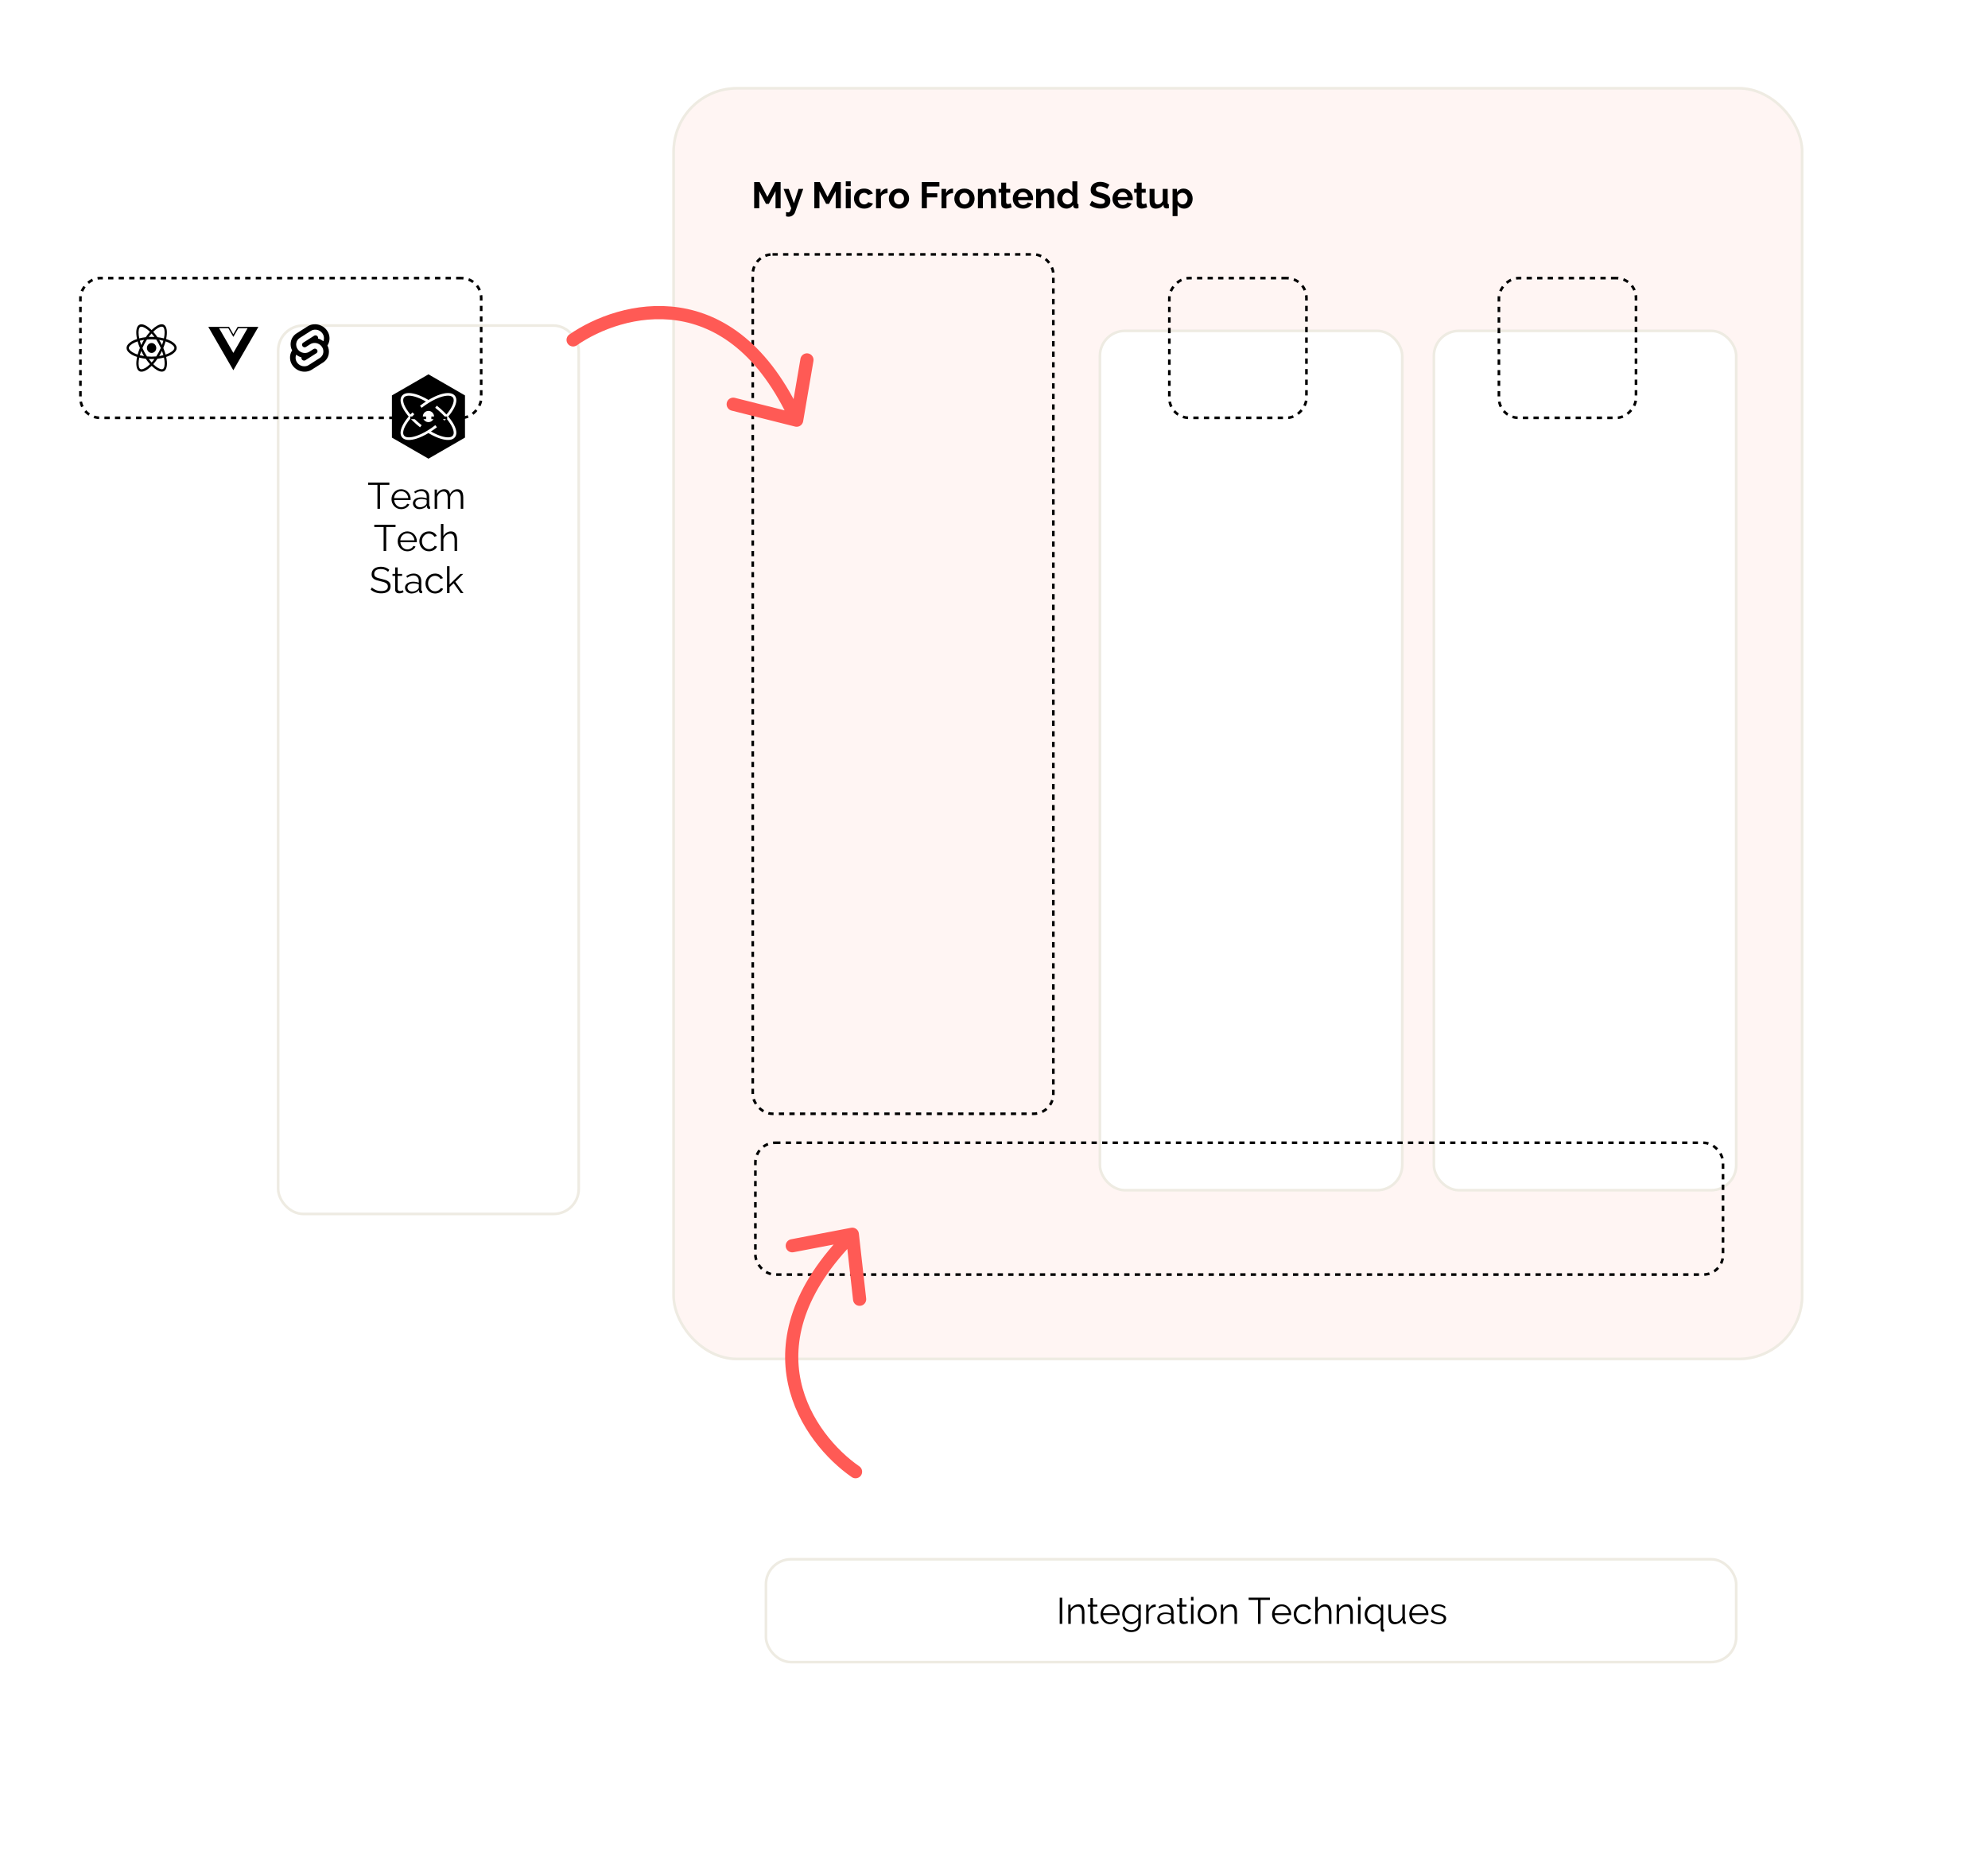 <svg width="754" height="708" viewBox="0 0 754 708" fill="none" xmlns="http://www.w3.org/2000/svg">
    <g filter="url(#filter0_i_384_233)">
        <g clip-path="url(#clip0_384_233)">
            <rect x="255" y="31" width="429" height="483" rx="24.5" fill="#FFF5F3" />
            <g filter="url(#filter1_ddddd_384_233)">
                <rect x="412.167" y="96.5" width="114.667" height="326" rx="9.5" fill="white" />
                <rect x="412.167" y="96.5" width="114.667" height="326" rx="9.5" stroke="#EEEBE2" />
                <rect x="538.833" y="96.5" width="114.667" height="326" rx="9.5" fill="white" />
                <rect x="538.833" y="96.5" width="114.667" height="326" rx="9.5" stroke="#EEEBE2" />
            </g>
            <path
                d="M294.142 77V70.476L291.594 75.334H290.516L287.968 70.476V77H286.036V67.06H288.108L291.048 72.716L294.016 67.06H296.074V77H294.142ZM298.121 78.428C298.289 78.465 298.443 78.498 298.583 78.526C298.733 78.554 298.859 78.568 298.961 78.568C299.139 78.568 299.283 78.521 299.395 78.428C299.517 78.344 299.633 78.185 299.745 77.952C299.857 77.728 299.974 77.411 300.095 77L297.197 69.664H299.143L301.117 75.082L302.853 69.664H304.645L301.565 78.456C301.453 78.783 301.281 79.077 301.047 79.338C300.823 79.609 300.539 79.819 300.193 79.968C299.857 80.127 299.479 80.206 299.059 80.206C298.91 80.206 298.761 80.192 298.611 80.164C298.462 80.145 298.299 80.108 298.121 80.052V78.428ZM316.96 77V70.476L314.412 75.334H313.334L310.786 70.476V77H308.854V67.06H310.926L313.866 72.716L316.834 67.06H318.892V77H316.96ZM320.786 77V69.664H322.662V77H320.786ZM320.786 68.642V66.78H322.662V68.642H320.786ZM327.77 77.14C327.173 77.14 326.636 77.042 326.16 76.846C325.684 76.641 325.278 76.361 324.942 76.006C324.606 75.642 324.345 75.231 324.158 74.774C323.981 74.317 323.892 73.836 323.892 73.332C323.892 72.641 324.046 72.011 324.354 71.442C324.671 70.863 325.119 70.401 325.698 70.056C326.277 69.711 326.963 69.538 327.756 69.538C328.549 69.538 329.231 69.711 329.8 70.056C330.369 70.401 330.794 70.854 331.074 71.414L329.24 71.974C329.081 71.703 328.871 71.498 328.61 71.358C328.349 71.209 328.059 71.134 327.742 71.134C327.387 71.134 327.061 71.227 326.762 71.414C326.473 71.591 326.244 71.848 326.076 72.184C325.908 72.511 325.824 72.893 325.824 73.332C325.824 73.761 325.908 74.144 326.076 74.48C326.253 74.807 326.487 75.068 326.776 75.264C327.065 75.451 327.387 75.544 327.742 75.544C327.966 75.544 328.176 75.507 328.372 75.432C328.577 75.357 328.759 75.255 328.918 75.124C329.077 74.993 329.193 74.844 329.268 74.676L331.102 75.236C330.934 75.6 330.687 75.927 330.36 76.216C330.043 76.505 329.665 76.734 329.226 76.902C328.797 77.061 328.311 77.14 327.77 77.14ZM336.624 71.288C336.055 71.288 335.546 71.4 335.098 71.624C334.65 71.839 334.328 72.151 334.132 72.562V77H332.256V69.664H333.978V71.232C334.24 70.728 334.571 70.331 334.972 70.042C335.374 69.753 335.798 69.594 336.246 69.566C336.349 69.566 336.428 69.566 336.484 69.566C336.54 69.566 336.587 69.571 336.624 69.58V71.288ZM340.963 77.14C340.365 77.14 339.829 77.042 339.353 76.846C338.877 76.641 338.471 76.361 338.135 76.006C337.808 75.651 337.556 75.245 337.379 74.788C337.201 74.331 337.113 73.85 337.113 73.346C337.113 72.833 337.201 72.347 337.379 71.89C337.556 71.433 337.808 71.027 338.135 70.672C338.471 70.317 338.877 70.042 339.353 69.846C339.829 69.641 340.365 69.538 340.963 69.538C341.56 69.538 342.092 69.641 342.559 69.846C343.035 70.042 343.441 70.317 343.777 70.672C344.113 71.027 344.365 71.433 344.533 71.89C344.71 72.347 344.799 72.833 344.799 73.346C344.799 73.85 344.71 74.331 344.533 74.788C344.365 75.245 344.113 75.651 343.777 76.006C343.45 76.361 343.049 76.641 342.573 76.846C342.097 77.042 341.56 77.14 340.963 77.14ZM339.045 73.346C339.045 73.775 339.129 74.158 339.297 74.494C339.465 74.821 339.693 75.077 339.983 75.264C340.272 75.451 340.599 75.544 340.963 75.544C341.317 75.544 341.639 75.451 341.929 75.264C342.218 75.068 342.447 74.807 342.615 74.48C342.792 74.144 342.881 73.761 342.881 73.332C342.881 72.912 342.792 72.534 342.615 72.198C342.447 71.862 342.218 71.601 341.929 71.414C341.639 71.227 341.317 71.134 340.963 71.134C340.599 71.134 340.272 71.232 339.983 71.428C339.693 71.615 339.465 71.876 339.297 72.212C339.129 72.539 339.045 72.917 339.045 73.346ZM349.61 77V67.06H356.288V68.754H351.542V71.316H355.49V72.884H351.542V77H349.61ZM361.466 71.288C360.897 71.288 360.388 71.4 359.94 71.624C359.492 71.839 359.17 72.151 358.974 72.562V77H357.098V69.664H358.82V71.232C359.081 70.728 359.413 70.331 359.814 70.042C360.215 69.753 360.64 69.594 361.088 69.566C361.191 69.566 361.27 69.566 361.326 69.566C361.382 69.566 361.429 69.571 361.466 69.58V71.288ZM365.805 77.14C365.207 77.14 364.671 77.042 364.195 76.846C363.719 76.641 363.313 76.361 362.977 76.006C362.65 75.651 362.398 75.245 362.221 74.788C362.043 74.331 361.955 73.85 361.955 73.346C361.955 72.833 362.043 72.347 362.221 71.89C362.398 71.433 362.65 71.027 362.977 70.672C363.313 70.317 363.719 70.042 364.195 69.846C364.671 69.641 365.207 69.538 365.805 69.538C366.402 69.538 366.934 69.641 367.401 69.846C367.877 70.042 368.283 70.317 368.619 70.672C368.955 71.027 369.207 71.433 369.375 71.89C369.552 72.347 369.641 72.833 369.641 73.346C369.641 73.85 369.552 74.331 369.375 74.788C369.207 75.245 368.955 75.651 368.619 76.006C368.292 76.361 367.891 76.641 367.415 76.846C366.939 77.042 366.402 77.14 365.805 77.14ZM363.887 73.346C363.887 73.775 363.971 74.158 364.139 74.494C364.307 74.821 364.535 75.077 364.825 75.264C365.114 75.451 365.441 75.544 365.805 75.544C366.159 75.544 366.481 75.451 366.771 75.264C367.06 75.068 367.289 74.807 367.457 74.48C367.634 74.144 367.723 73.761 367.723 73.332C367.723 72.912 367.634 72.534 367.457 72.198C367.289 71.862 367.06 71.601 366.771 71.414C366.481 71.227 366.159 71.134 365.805 71.134C365.441 71.134 365.114 71.232 364.825 71.428C364.535 71.615 364.307 71.876 364.139 72.212C363.971 72.539 363.887 72.917 363.887 73.346ZM377.725 77H375.849V72.884C375.849 72.296 375.746 71.867 375.541 71.596C375.335 71.325 375.051 71.19 374.687 71.19C374.435 71.19 374.178 71.255 373.917 71.386C373.665 71.517 373.436 71.699 373.231 71.932C373.025 72.156 372.876 72.417 372.783 72.716V77H370.907V69.664H372.601V71.022C372.787 70.705 373.025 70.439 373.315 70.224C373.604 70 373.935 69.832 374.309 69.72C374.691 69.599 375.093 69.538 375.513 69.538C375.97 69.538 376.343 69.622 376.633 69.79C376.931 69.949 377.155 70.168 377.305 70.448C377.463 70.719 377.571 71.027 377.627 71.372C377.692 71.717 377.725 72.067 377.725 72.422V77ZM383.711 76.622C383.552 76.687 383.361 76.762 383.137 76.846C382.913 76.93 382.67 76.995 382.409 77.042C382.157 77.098 381.9 77.126 381.639 77.126C381.294 77.126 380.976 77.065 380.687 76.944C380.398 76.823 380.164 76.631 379.987 76.37C379.819 76.099 379.735 75.749 379.735 75.32V71.106H378.769V69.664H379.735V67.284H381.611V69.664H383.151V71.106H381.611V74.69C381.62 74.942 381.69 75.124 381.821 75.236C381.952 75.348 382.115 75.404 382.311 75.404C382.507 75.404 382.698 75.371 382.885 75.306C383.072 75.241 383.221 75.185 383.333 75.138L383.711 76.622ZM387.994 77.14C387.406 77.14 386.874 77.042 386.398 76.846C385.922 76.641 385.516 76.365 385.18 76.02C384.844 75.665 384.583 75.264 384.396 74.816C384.219 74.359 384.13 73.878 384.13 73.374C384.13 72.674 384.284 72.035 384.592 71.456C384.91 70.877 385.358 70.415 385.936 70.07C386.524 69.715 387.215 69.538 388.008 69.538C388.811 69.538 389.497 69.715 390.066 70.07C390.636 70.415 391.07 70.877 391.368 71.456C391.676 72.025 391.83 72.641 391.83 73.304C391.83 73.416 391.826 73.533 391.816 73.654C391.807 73.766 391.798 73.859 391.788 73.934H386.118C386.156 74.307 386.263 74.634 386.44 74.914C386.627 75.194 386.86 75.409 387.14 75.558C387.43 75.698 387.738 75.768 388.064 75.768C388.438 75.768 388.788 75.679 389.114 75.502C389.45 75.315 389.679 75.073 389.8 74.774L391.41 75.222C391.233 75.595 390.976 75.927 390.64 76.216C390.314 76.505 389.926 76.734 389.478 76.902C389.03 77.061 388.536 77.14 387.994 77.14ZM386.076 72.744H389.912C389.875 72.371 389.768 72.049 389.59 71.778C389.422 71.498 389.198 71.283 388.918 71.134C388.638 70.975 388.326 70.896 387.98 70.896C387.644 70.896 387.336 70.975 387.056 71.134C386.786 71.283 386.562 71.498 386.384 71.778C386.216 72.049 386.114 72.371 386.076 72.744ZM399.791 77H397.915V72.884C397.915 72.296 397.812 71.867 397.607 71.596C397.402 71.325 397.117 71.19 396.753 71.19C396.501 71.19 396.244 71.255 395.983 71.386C395.731 71.517 395.502 71.699 395.297 71.932C395.092 72.156 394.942 72.417 394.849 72.716V77H392.973V69.664H394.667V71.022C394.854 70.705 395.092 70.439 395.381 70.224C395.67 70 396.002 69.832 396.375 69.72C396.758 69.599 397.159 69.538 397.579 69.538C398.036 69.538 398.41 69.622 398.699 69.79C398.998 69.949 399.222 70.168 399.371 70.448C399.53 70.719 399.637 71.027 399.693 71.372C399.758 71.717 399.791 72.067 399.791 72.422V77ZM400.974 73.332C400.974 72.623 401.114 71.983 401.394 71.414C401.674 70.835 402.062 70.378 402.556 70.042C403.051 69.706 403.616 69.538 404.25 69.538C404.792 69.538 405.277 69.673 405.706 69.944C406.145 70.205 406.486 70.541 406.728 70.952V66.78H408.604V74.9C408.604 75.096 408.637 75.236 408.702 75.32C408.768 75.404 408.88 75.455 409.038 75.474V77C408.712 77.065 408.446 77.098 408.24 77.098C407.904 77.098 407.624 77.014 407.4 76.846C407.186 76.678 407.064 76.459 407.036 76.188L407.008 75.726C406.738 76.183 406.369 76.533 405.902 76.776C405.445 77.019 404.964 77.14 404.46 77.14C403.956 77.14 403.49 77.042 403.06 76.846C402.64 76.65 402.272 76.379 401.954 76.034C401.646 75.689 401.404 75.287 401.226 74.83C401.058 74.363 400.974 73.864 400.974 73.332ZM406.728 74.312V72.562C406.635 72.291 406.486 72.049 406.28 71.834C406.075 71.619 405.846 71.451 405.594 71.33C405.342 71.199 405.09 71.134 404.838 71.134C404.549 71.134 404.288 71.195 404.054 71.316C403.821 71.437 403.616 71.601 403.438 71.806C403.27 72.011 403.14 72.249 403.046 72.52C402.962 72.791 402.92 73.075 402.92 73.374C402.92 73.673 402.967 73.957 403.06 74.228C403.163 74.489 403.308 74.718 403.494 74.914C403.681 75.11 403.896 75.264 404.138 75.376C404.39 75.488 404.661 75.544 404.95 75.544C405.128 75.544 405.305 75.516 405.482 75.46C405.669 75.395 405.842 75.311 406 75.208C406.168 75.096 406.313 74.965 406.434 74.816C406.565 74.657 406.663 74.489 406.728 74.312ZM419.913 69.664C419.848 69.599 419.726 69.51 419.549 69.398C419.381 69.286 419.171 69.179 418.919 69.076C418.676 68.973 418.41 68.885 418.121 68.81C417.832 68.726 417.538 68.684 417.239 68.684C416.716 68.684 416.32 68.782 416.049 68.978C415.788 69.174 415.657 69.449 415.657 69.804C415.657 70.075 415.741 70.289 415.909 70.448C416.077 70.607 416.329 70.742 416.665 70.854C417.001 70.966 417.421 71.087 417.925 71.218C418.578 71.377 419.143 71.573 419.619 71.806C420.104 72.03 420.473 72.329 420.725 72.702C420.986 73.066 421.117 73.551 421.117 74.158C421.117 74.69 421.019 75.147 420.823 75.53C420.627 75.903 420.356 76.207 420.011 76.44C419.666 76.673 419.274 76.846 418.835 76.958C418.396 77.061 417.93 77.112 417.435 77.112C416.94 77.112 416.446 77.061 415.951 76.958C415.456 76.855 414.98 76.711 414.523 76.524C414.066 76.328 413.646 76.095 413.263 75.824L414.117 74.158C414.201 74.242 414.35 74.354 414.565 74.494C414.78 74.625 415.041 74.76 415.349 74.9C415.657 75.031 415.993 75.143 416.357 75.236C416.721 75.329 417.09 75.376 417.463 75.376C417.986 75.376 418.382 75.287 418.653 75.11C418.924 74.933 419.059 74.681 419.059 74.354C419.059 74.055 418.952 73.822 418.737 73.654C418.522 73.486 418.224 73.341 417.841 73.22C417.458 73.089 417.006 72.949 416.483 72.8C415.858 72.623 415.335 72.427 414.915 72.212C414.495 71.988 414.182 71.708 413.977 71.372C413.772 71.036 413.669 70.616 413.669 70.112C413.669 69.431 413.828 68.861 414.145 68.404C414.472 67.937 414.91 67.587 415.461 67.354C416.012 67.111 416.623 66.99 417.295 66.99C417.762 66.99 418.2 67.041 418.611 67.144C419.031 67.247 419.423 67.382 419.787 67.55C420.151 67.718 420.478 67.9 420.767 68.096L419.913 69.664ZM425.797 77.14C425.209 77.14 424.677 77.042 424.201 76.846C423.725 76.641 423.319 76.365 422.983 76.02C422.647 75.665 422.386 75.264 422.199 74.816C422.022 74.359 421.933 73.878 421.933 73.374C421.933 72.674 422.087 72.035 422.395 71.456C422.712 70.877 423.16 70.415 423.739 70.07C424.327 69.715 425.018 69.538 425.811 69.538C426.614 69.538 427.3 69.715 427.869 70.07C428.438 70.415 428.872 70.877 429.171 71.456C429.479 72.025 429.633 72.641 429.633 73.304C429.633 73.416 429.628 73.533 429.619 73.654C429.61 73.766 429.6 73.859 429.591 73.934H423.921C423.958 74.307 424.066 74.634 424.243 74.914C424.43 75.194 424.663 75.409 424.943 75.558C425.232 75.698 425.54 75.768 425.867 75.768C426.24 75.768 426.59 75.679 426.917 75.502C427.253 75.315 427.482 75.073 427.603 74.774L429.213 75.222C429.036 75.595 428.779 75.927 428.443 76.216C428.116 76.505 427.729 76.734 427.281 76.902C426.833 77.061 426.338 77.14 425.797 77.14ZM423.879 72.744H427.715C427.678 72.371 427.57 72.049 427.393 71.778C427.225 71.498 427.001 71.283 426.721 71.134C426.441 70.975 426.128 70.896 425.783 70.896C425.447 70.896 425.139 70.975 424.859 71.134C424.588 71.283 424.364 71.498 424.187 71.778C424.019 72.049 423.916 72.371 423.879 72.744ZM435.104 76.622C434.945 76.687 434.754 76.762 434.53 76.846C434.306 76.93 434.063 76.995 433.802 77.042C433.55 77.098 433.293 77.126 433.032 77.126C432.686 77.126 432.369 77.065 432.08 76.944C431.79 76.823 431.557 76.631 431.38 76.37C431.212 76.099 431.128 75.749 431.128 75.32V71.106H430.162V69.664H431.128V67.284H433.004V69.664H434.544V71.106H433.004V74.69C433.013 74.942 433.083 75.124 433.214 75.236C433.344 75.348 433.508 75.404 433.704 75.404C433.9 75.404 434.091 75.371 434.278 75.306C434.464 75.241 434.614 75.185 434.726 75.138L435.104 76.622ZM436.011 74.256V69.664H437.887V73.85C437.887 74.41 437.989 74.835 438.195 75.124C438.4 75.404 438.703 75.544 439.105 75.544C439.347 75.544 439.585 75.497 439.819 75.404C440.061 75.301 440.281 75.152 440.477 74.956C440.682 74.76 440.855 74.513 440.995 74.214V69.664H442.871V74.9C442.871 75.096 442.903 75.236 442.969 75.32C443.043 75.404 443.16 75.455 443.319 75.474V77C443.132 77.028 442.973 77.047 442.843 77.056C442.721 77.075 442.609 77.084 442.507 77.084C442.171 77.084 441.895 77.009 441.681 76.86C441.475 76.701 441.354 76.487 441.317 76.216L441.275 75.628C440.948 76.123 440.528 76.501 440.015 76.762C439.501 77.014 438.937 77.14 438.321 77.14C437.565 77.14 436.991 76.897 436.599 76.412C436.207 75.917 436.011 75.199 436.011 74.256ZM449.131 77.14C448.562 77.14 448.058 77.014 447.619 76.762C447.19 76.501 446.854 76.151 446.611 75.712V79.982H444.735V69.664H446.373V70.924C446.653 70.495 447.008 70.159 447.437 69.916C447.866 69.664 448.356 69.538 448.907 69.538C449.402 69.538 449.854 69.636 450.265 69.832C450.685 70.028 451.049 70.303 451.357 70.658C451.665 71.003 451.903 71.405 452.071 71.862C452.248 72.31 452.337 72.795 452.337 73.318C452.337 74.027 452.197 74.671 451.917 75.25C451.646 75.829 451.268 76.291 450.783 76.636C450.307 76.972 449.756 77.14 449.131 77.14ZM448.501 75.544C448.79 75.544 449.052 75.483 449.285 75.362C449.518 75.241 449.719 75.077 449.887 74.872C450.064 74.657 450.195 74.419 450.279 74.158C450.372 73.887 450.419 73.607 450.419 73.318C450.419 73.01 450.368 72.725 450.265 72.464C450.172 72.203 450.032 71.974 449.845 71.778C449.658 71.573 449.439 71.414 449.187 71.302C448.944 71.19 448.678 71.134 448.389 71.134C448.212 71.134 448.03 71.167 447.843 71.232C447.666 71.288 447.493 71.372 447.325 71.484C447.157 71.596 447.008 71.727 446.877 71.876C446.756 72.025 446.667 72.189 446.611 72.366V74.088C446.723 74.359 446.872 74.606 447.059 74.83C447.255 75.054 447.479 75.231 447.731 75.362C447.983 75.483 448.24 75.544 448.501 75.544Z"
                fill="black" />
        </g>
        <rect x="255.5" y="31.5" width="428" height="482" rx="24" stroke="#EEEBE2" />
    </g>
    <g filter="url(#filter2_ddddd_384_233)">
        <rect x="100.5" y="96.5" width="114" height="337" rx="9.5" fill="white" />
        <rect x="100.5" y="96.5" width="114" height="337" rx="9.5" stroke="#EEEBE2" />
        <path
            d="M157.501 128.875C156.937 128.875 156.396 129.099 155.998 129.497C155.599 129.896 155.375 130.436 155.375 131C155.375 131.564 155.599 132.104 155.998 132.503C156.396 132.901 156.937 133.125 157.501 133.125C158.064 133.125 158.605 132.901 159.004 132.503C159.402 132.104 159.626 131.564 159.626 131C159.626 130.436 159.402 129.896 159.004 129.497C158.605 129.099 158.064 128.875 157.501 128.875ZM164.833 123.101C165.12 123.094 165.408 123.119 165.69 123.173C165.914 123.217 166.129 123.294 166.33 123.403C166.476 123.484 166.607 123.59 166.717 123.716C166.824 123.84 166.908 123.982 166.963 124.136C167.031 124.33 167.069 124.533 167.075 124.739C167.085 124.999 167.055 125.269 166.998 125.543C166.921 125.898 166.812 126.245 166.673 126.58C166.49 127.025 166.267 127.46 166.019 127.884C165.69 128.439 165.327 128.975 164.93 129.493C164.737 129.748 164.53 129.995 164.323 130.241C164.031 129.924 163.732 129.613 163.426 129.308C162.561 128.458 161.648 127.658 160.693 126.912L160.669 126.893L160.054 127.683L160.078 127.701C161.003 128.423 161.887 129.198 162.723 130.021C163.044 130.337 163.357 130.661 163.661 130.995C163.529 131.139 163.402 131.288 163.266 131.429C163.134 131.568 163 131.705 162.865 131.84L163.571 132.547C163.713 132.406 163.852 132.264 163.989 132.12C164.102 132.003 164.207 131.877 164.319 131.757C164.406 131.861 164.499 131.96 164.583 132.065C165.021 132.602 165.425 133.163 165.795 133.748C166.077 134.196 166.334 134.656 166.547 135.129C166.708 135.476 166.839 135.835 166.938 136.204C167.014 136.481 167.059 136.766 167.074 137.053C167.085 137.291 167.065 137.521 167.007 137.731C166.964 137.892 166.893 138.044 166.798 138.181C166.704 138.315 166.586 138.431 166.45 138.523C166.278 138.636 166.09 138.722 165.893 138.777C165.642 138.849 165.373 138.885 165.093 138.897C164.738 138.911 164.375 138.884 164.007 138.831C163.526 138.757 163.051 138.651 162.585 138.513C161.966 138.331 161.358 138.104 160.759 137.847H160.758C159.978 137.505 159.217 137.122 158.478 136.7L158.445 136.68C159.217 136.182 159.967 135.651 160.693 135.088L160.413 134.728L160.694 135.088L160.718 135.068L160.101 134.281L160.078 134.3C159.154 135.024 158.189 135.694 157.187 136.307C156.4 136.788 155.587 137.225 154.751 137.617C154.125 137.912 153.483 138.168 152.826 138.385C152.328 138.55 151.819 138.682 151.303 138.78C150.928 138.853 150.548 138.893 150.166 138.9C149.878 138.906 149.591 138.882 149.309 138.827C149.085 138.783 148.869 138.706 148.669 138.597C148.376 138.438 148.151 138.178 148.035 137.865C147.967 137.671 147.929 137.467 147.923 137.261C147.916 136.991 147.942 136.721 148.001 136.457C148.074 136.109 148.187 135.764 148.327 135.421C148.515 134.972 148.733 134.537 148.981 134.117C149.473 133.282 150.04 132.494 150.675 131.761C150.985 132.096 151.301 132.424 151.625 132.744C152.478 133.578 153.377 134.364 154.318 135.097L154.933 134.309C154.022 133.599 153.151 132.839 152.326 132.031C151.987 131.697 151.658 131.356 151.338 131.005C151.469 130.86 151.6 130.715 151.731 130.572C151.868 130.43 152.006 130.289 152.145 130.149L151.438 129.443C151.294 129.588 151.151 129.733 151.01 129.88C150.897 129.999 150.79 130.124 150.679 130.244C150.606 130.156 150.527 130.073 150.454 129.984C150.016 129.446 149.608 128.884 149.233 128.3C148.949 127.855 148.694 127.392 148.471 126.913C148.301 126.554 148.164 126.18 148.061 125.796C147.985 125.519 147.939 125.234 147.925 124.947C147.913 124.719 147.935 124.491 147.991 124.271C148.037 124.104 148.106 123.954 148.201 123.819C148.291 123.688 148.413 123.571 148.549 123.477C148.721 123.365 148.909 123.279 149.107 123.224C149.368 123.152 149.636 123.111 149.906 123.104C150.269 123.093 150.632 123.115 150.991 123.168C151.472 123.242 151.948 123.349 152.414 123.488C153.035 123.673 153.645 123.896 154.239 124.155C155.032 124.499 155.805 124.888 156.554 125.32C155.778 125.821 155.025 126.356 154.295 126.923L154.911 127.709C155.82 126.997 156.768 126.336 157.751 125.731C158.54 125.246 159.355 124.806 160.191 124.411C160.823 124.115 161.466 123.851 162.122 123.633C162.622 123.465 163.132 123.33 163.65 123.229C164.047 123.155 164.443 123.107 164.833 123.101ZM164.819 122.101C164.365 122.111 163.912 122.159 163.466 122.245C162.904 122.356 162.349 122.502 161.806 122.684C161.111 122.917 160.43 123.192 159.767 123.505C158.99 123.868 158.239 124.281 157.506 124.719C156.584 124.161 155.625 123.665 154.637 123.236C154.005 122.962 153.357 122.725 152.697 122.528C152.185 122.374 151.663 122.258 151.134 122.179C150.715 122.114 150.291 122.089 149.867 122.105C149.529 122.119 149.179 122.163 148.833 122.261C148.531 122.346 148.245 122.478 147.985 122.653C147.513 122.974 147.174 123.454 147.029 124.005C146.944 124.326 146.909 124.657 146.926 124.988C146.943 125.348 147 125.705 147.095 126.052C147.215 126.491 147.371 126.919 147.563 127.331C147.806 127.849 148.082 128.352 148.39 128.835C148.784 129.453 149.215 130.047 149.679 130.615C149.786 130.745 149.901 130.868 150.01 130.996C149.756 131.291 149.511 131.593 149.274 131.901C148.859 132.445 148.469 133.013 148.118 133.611C147.845 134.071 147.605 134.55 147.401 135.044C147.239 135.435 147.113 135.841 147.023 136.255C146.948 136.597 146.916 136.947 146.926 137.297C146.934 137.61 146.993 137.92 147.099 138.215V138.216C147.297 138.75 147.681 139.195 148.179 139.469C148.47 139.629 148.783 139.743 149.109 139.807C149.462 139.877 149.822 139.908 150.182 139.9C150.619 139.89 151.055 139.845 151.485 139.764L151.486 139.763C152.047 139.66 152.599 139.517 153.139 139.336C153.833 139.105 154.512 138.833 155.174 138.523C155.969 138.15 156.744 137.736 157.497 137.283C157.658 137.379 157.82 137.474 157.985 137.568C158.755 138.011 159.55 138.411 160.365 138.765C160.997 139.039 161.645 139.275 162.305 139.472C162.811 139.621 163.334 139.744 163.867 139.821C164.286 139.884 164.71 139.909 165.134 139.896C165.473 139.883 165.822 139.837 166.169 139.739C166.459 139.655 166.75 139.531 167.017 139.347C167.487 139.025 167.827 138.545 167.973 137.995C168.063 137.664 168.089 137.332 168.075 137.013C168.058 136.653 168.001 136.296 167.906 135.948C167.791 135.526 167.642 135.115 167.459 134.717C167.22 134.2 166.947 133.698 166.643 133.215C166.25 132.599 165.823 132.006 165.365 131.437C165.245 131.289 165.114 131.149 164.991 131.005C165.244 130.71 165.489 130.408 165.727 130.1C166.142 129.555 166.533 128.987 166.883 128.389C167.156 127.929 167.396 127.45 167.601 126.956C167.762 126.565 167.889 126.16 167.978 125.747C168.049 125.413 168.089 125.063 168.075 124.703C168.067 124.39 168.008 124.08 167.902 123.785V123.784C167.704 123.25 167.321 122.805 166.822 122.531C166.531 122.371 166.218 122.258 165.893 122.195C165.539 122.124 165.179 122.093 164.819 122.101ZM157.501 115L171.357 123V139L157.501 147L143.643 139V123L157.501 115Z"
            fill="black" />
    </g>
    <g filter="url(#filter3_ddddd_384_233)">
        <rect x="285.5" y="564.5" width="368" height="39" rx="9.5" fill="white" />
        <rect x="285.5" y="564.5" width="368" height="39" rx="9.5" stroke="#EEEBE2" />
        <path
            d="M396.92 589V579.074H397.886V589H396.92ZM406.3 589H405.348V584.926C405.348 584.058 405.222 583.428 404.97 583.036C404.718 582.644 404.326 582.448 403.794 582.448C403.514 582.448 403.234 582.499 402.954 582.602C402.674 582.705 402.413 582.849 402.17 583.036C401.928 583.223 401.713 583.447 401.526 583.708C401.349 583.96 401.214 584.235 401.12 584.534V589H400.168V581.706H401.036V583.358C401.186 583.097 401.368 582.859 401.582 582.644C401.806 582.42 402.054 582.229 402.324 582.07C402.595 581.911 402.88 581.79 403.178 581.706C403.486 581.622 403.804 581.58 404.13 581.58C404.541 581.58 404.882 581.655 405.152 581.804C405.432 581.953 405.656 582.163 405.824 582.434C405.992 582.705 406.114 583.036 406.188 583.428C406.263 583.82 406.3 584.254 406.3 584.73V589ZM411.749 588.65C411.693 588.678 411.609 588.715 411.497 588.762C411.395 588.809 411.273 588.855 411.133 588.902C410.993 588.949 410.835 588.991 410.657 589.028C410.48 589.065 410.293 589.084 410.097 589.084C409.892 589.084 409.696 589.056 409.509 589C409.323 588.944 409.159 588.86 409.019 588.748C408.879 588.627 408.767 588.477 408.683 588.3C408.599 588.123 408.557 587.917 408.557 587.684V582.462H407.549V581.706H408.557V579.242H409.509V581.706H411.189V582.462H409.509V587.418C409.528 587.689 409.621 587.889 409.789 588.02C409.957 588.141 410.158 588.202 410.391 588.202C410.662 588.202 410.9 588.16 411.105 588.076C411.311 587.983 411.441 587.917 411.497 587.88L411.749 588.65ZM416.062 589.14C415.53 589.14 415.04 589.042 414.592 588.846C414.144 588.641 413.756 588.365 413.43 588.02C413.103 587.665 412.846 587.259 412.66 586.802C412.482 586.345 412.394 585.855 412.394 585.332C412.394 584.819 412.482 584.338 412.66 583.89C412.846 583.433 413.103 583.036 413.43 582.7C413.756 582.355 414.139 582.084 414.578 581.888C415.026 581.683 415.516 581.58 416.048 581.58C416.58 581.58 417.065 581.683 417.504 581.888C417.952 582.084 418.334 582.355 418.652 582.7C418.969 583.045 419.216 583.442 419.394 583.89C419.571 584.338 419.66 584.814 419.66 585.318C419.66 585.393 419.655 585.467 419.646 585.542C419.646 585.617 419.641 585.668 419.632 585.696H413.402C413.43 586.088 413.518 586.452 413.668 586.788C413.826 587.115 414.022 587.399 414.256 587.642C414.498 587.885 414.774 588.076 415.082 588.216C415.399 588.347 415.735 588.412 416.09 588.412C416.332 588.412 416.57 588.379 416.804 588.314C417.037 588.249 417.252 588.16 417.448 588.048C417.644 587.936 417.816 587.801 417.966 587.642C418.124 587.474 418.246 587.292 418.33 587.096L419.156 587.32C419.044 587.591 418.885 587.838 418.68 588.062C418.474 588.277 418.236 588.468 417.966 588.636C417.695 588.795 417.396 588.916 417.07 589C416.743 589.093 416.407 589.14 416.062 589.14ZM418.75 584.968C418.722 584.576 418.628 584.221 418.47 583.904C418.32 583.577 418.124 583.297 417.882 583.064C417.648 582.831 417.373 582.649 417.056 582.518C416.738 582.387 416.402 582.322 416.048 582.322C415.693 582.322 415.357 582.387 415.04 582.518C414.722 582.649 414.442 582.831 414.2 583.064C413.966 583.297 413.775 583.577 413.626 583.904C413.486 584.231 413.402 584.585 413.374 584.968H418.75ZM424.04 589.098C423.536 589.098 423.074 588.995 422.654 588.79C422.244 588.575 421.884 588.295 421.576 587.95C421.278 587.605 421.044 587.208 420.876 586.76C420.708 586.312 420.624 585.85 420.624 585.374C420.624 584.87 420.704 584.389 420.862 583.932C421.03 583.465 421.264 583.059 421.562 582.714C421.861 582.369 422.216 582.093 422.626 581.888C423.046 581.683 423.508 581.58 424.012 581.58C424.638 581.58 425.179 581.739 425.636 582.056C426.094 582.364 426.486 582.756 426.812 583.232V581.706H427.666V589.028C427.666 589.532 427.568 589.975 427.372 590.358C427.186 590.75 426.929 591.077 426.602 591.338C426.285 591.599 425.907 591.795 425.468 591.926C425.03 592.057 424.568 592.122 424.082 592.122C423.252 592.122 422.58 591.973 422.066 591.674C421.553 591.375 421.138 590.974 420.82 590.47L421.408 590.008C421.698 590.475 422.08 590.815 422.556 591.03C423.032 591.254 423.541 591.366 424.082 591.366C424.437 591.366 424.773 591.315 425.09 591.212C425.417 591.119 425.697 590.974 425.93 590.778C426.173 590.591 426.364 590.349 426.504 590.05C426.644 589.761 426.714 589.42 426.714 589.028V587.586C426.425 588.053 426.038 588.421 425.552 588.692C425.076 588.963 424.572 589.098 424.04 589.098ZM424.306 588.3C424.586 588.3 424.862 588.249 425.132 588.146C425.403 588.043 425.646 587.908 425.86 587.74C426.084 587.563 426.271 587.367 426.42 587.152C426.57 586.937 426.668 586.718 426.714 586.494V584.24C426.612 583.979 426.467 583.736 426.28 583.512C426.103 583.288 425.902 583.097 425.678 582.938C425.454 582.779 425.212 582.653 424.95 582.56C424.698 582.467 424.442 582.42 424.18 582.42C423.77 582.42 423.406 582.509 423.088 582.686C422.771 582.854 422.5 583.078 422.276 583.358C422.052 583.638 421.88 583.955 421.758 584.31C421.646 584.665 421.59 585.024 421.59 585.388C421.59 585.78 421.66 586.153 421.8 586.508C421.94 586.863 422.132 587.175 422.374 587.446C422.617 587.707 422.902 587.917 423.228 588.076C423.564 588.225 423.924 588.3 424.306 588.3ZM433.353 582.546C432.709 582.565 432.149 582.742 431.673 583.078C431.197 583.414 430.861 583.876 430.665 584.464V589H429.713V581.706H430.609V583.456C430.861 582.943 431.193 582.518 431.603 582.182C432.014 581.837 432.457 581.664 432.933 581.664C433.017 581.664 433.097 581.664 433.171 581.664C433.246 581.664 433.307 581.669 433.353 581.678V582.546ZM436.417 589.14C436.044 589.14 435.703 589.084 435.395 588.972C435.087 588.851 434.821 588.687 434.597 588.482C434.382 588.277 434.214 588.039 434.093 587.768C433.972 587.497 433.911 587.213 433.911 586.914C433.911 586.578 433.986 586.275 434.135 586.004C434.284 585.724 434.494 585.486 434.765 585.29C435.036 585.094 435.358 584.945 435.731 584.842C436.114 584.73 436.534 584.674 436.991 584.674C437.355 584.674 437.728 584.707 438.111 584.772C438.494 584.837 438.834 584.931 439.133 585.052V584.394C439.133 583.75 438.946 583.241 438.573 582.868C438.209 582.485 437.714 582.294 437.089 582.294C436.697 582.294 436.305 582.369 435.913 582.518C435.53 582.667 435.138 582.882 434.737 583.162L434.401 582.532C434.877 582.215 435.339 581.977 435.787 581.818C436.235 581.659 436.702 581.58 437.187 581.58C438.074 581.58 438.778 581.837 439.301 582.35C439.824 582.863 440.085 583.573 440.085 584.478V587.768C440.085 588.029 440.197 588.16 440.421 588.16V589C440.346 589.009 440.276 589.014 440.211 589.014C440.146 589.023 440.09 589.028 440.043 589.028C439.856 589.028 439.684 588.972 439.525 588.86C439.376 588.748 439.292 588.58 439.273 588.356L439.245 587.782C438.928 588.211 438.508 588.547 437.985 588.79C437.472 589.023 436.949 589.14 436.417 589.14ZM436.655 588.412C437.075 588.412 437.49 588.323 437.901 588.146C438.321 587.959 438.652 587.707 438.895 587.39C438.96 587.306 439.016 587.217 439.063 587.124C439.11 587.021 439.133 586.928 439.133 586.844V585.654C438.816 585.533 438.484 585.439 438.139 585.374C437.794 585.309 437.458 585.276 437.131 585.276C436.45 585.276 435.894 585.416 435.465 585.696C435.045 585.967 434.835 586.345 434.835 586.83C434.835 587.026 434.872 587.217 434.947 587.404C435.022 587.591 435.134 587.759 435.283 587.908C435.442 588.057 435.633 588.179 435.857 588.272C436.081 588.365 436.347 588.412 436.655 588.412ZM445.587 588.65C445.531 588.678 445.447 588.715 445.335 588.762C445.232 588.809 445.111 588.855 444.971 588.902C444.831 588.949 444.672 588.991 444.495 589.028C444.318 589.065 444.131 589.084 443.935 589.084C443.73 589.084 443.534 589.056 443.347 589C443.16 588.944 442.997 588.86 442.857 588.748C442.717 588.627 442.605 588.477 442.521 588.3C442.437 588.123 442.395 587.917 442.395 587.684V582.462H441.387V581.706H442.395V579.242H443.347V581.706H445.027V582.462H443.347V587.418C443.366 587.689 443.459 587.889 443.627 588.02C443.795 588.141 443.996 588.202 444.229 588.202C444.5 588.202 444.738 588.16 444.943 588.076C445.148 587.983 445.279 587.917 445.335 587.88L445.587 588.65ZM446.708 589V581.706H447.66V589H446.708ZM446.708 580.18V578.78H447.66V580.18H446.708ZM452.852 589.14C452.32 589.14 451.83 589.042 451.382 588.846C450.943 588.641 450.56 588.365 450.234 588.02C449.916 587.675 449.669 587.273 449.492 586.816C449.314 586.359 449.226 585.878 449.226 585.374C449.226 584.861 449.314 584.375 449.492 583.918C449.678 583.461 449.93 583.059 450.248 582.714C450.574 582.369 450.957 582.093 451.396 581.888C451.844 581.683 452.329 581.58 452.852 581.58C453.374 581.58 453.855 581.683 454.294 581.888C454.742 582.093 455.124 582.369 455.442 582.714C455.768 583.059 456.02 583.461 456.198 583.918C456.384 584.375 456.478 584.861 456.478 585.374C456.478 585.878 456.384 586.359 456.198 586.816C456.02 587.273 455.768 587.675 455.442 588.02C455.124 588.365 454.742 588.641 454.294 588.846C453.855 589.042 453.374 589.14 452.852 589.14ZM450.206 585.388C450.206 585.799 450.271 586.181 450.402 586.536C450.542 586.881 450.728 587.189 450.962 587.46C451.204 587.721 451.484 587.927 451.802 588.076C452.128 588.225 452.474 588.3 452.838 588.3C453.202 588.3 453.542 588.225 453.86 588.076C454.186 587.917 454.471 587.707 454.714 587.446C454.956 587.175 455.148 586.863 455.288 586.508C455.428 586.153 455.498 585.771 455.498 585.36C455.498 584.959 455.428 584.581 455.288 584.226C455.148 583.862 454.956 583.549 454.714 583.288C454.471 583.017 454.191 582.807 453.874 582.658C453.556 582.499 453.216 582.42 452.852 582.42C452.488 582.42 452.142 582.499 451.816 582.658C451.498 582.807 451.218 583.017 450.976 583.288C450.742 583.559 450.556 583.876 450.416 584.24C450.276 584.595 450.206 584.977 450.206 585.388ZM464.16 589H463.208V584.926C463.208 584.058 463.082 583.428 462.83 583.036C462.578 582.644 462.186 582.448 461.654 582.448C461.374 582.448 461.094 582.499 460.814 582.602C460.534 582.705 460.273 582.849 460.03 583.036C459.787 583.223 459.573 583.447 459.386 583.708C459.209 583.96 459.073 584.235 458.98 584.534V589H458.028V581.706H458.896V583.358C459.045 583.097 459.227 582.859 459.442 582.644C459.666 582.42 459.913 582.229 460.184 582.07C460.455 581.911 460.739 581.79 461.038 581.706C461.346 581.622 461.663 581.58 461.99 581.58C462.401 581.58 462.741 581.655 463.012 581.804C463.292 581.953 463.516 582.163 463.684 582.434C463.852 582.705 463.973 583.036 464.048 583.428C464.123 583.82 464.16 584.254 464.16 584.73V589ZM476.643 579.928H473.101V589H472.121V579.928H468.579V579.06H476.643V579.928ZM481.126 589.14C480.594 589.14 480.104 589.042 479.656 588.846C479.208 588.641 478.821 588.365 478.494 588.02C478.167 587.665 477.911 587.259 477.724 586.802C477.547 586.345 477.458 585.855 477.458 585.332C477.458 584.819 477.547 584.338 477.724 583.89C477.911 583.433 478.167 583.036 478.494 582.7C478.821 582.355 479.203 582.084 479.642 581.888C480.09 581.683 480.58 581.58 481.112 581.58C481.644 581.58 482.129 581.683 482.568 581.888C483.016 582.084 483.399 582.355 483.716 582.7C484.033 583.045 484.281 583.442 484.458 583.89C484.635 584.338 484.724 584.814 484.724 585.318C484.724 585.393 484.719 585.467 484.71 585.542C484.71 585.617 484.705 585.668 484.696 585.696H478.466C478.494 586.088 478.583 586.452 478.732 586.788C478.891 587.115 479.087 587.399 479.32 587.642C479.563 587.885 479.838 588.076 480.146 588.216C480.463 588.347 480.799 588.412 481.154 588.412C481.397 588.412 481.635 588.379 481.868 588.314C482.101 588.249 482.316 588.16 482.512 588.048C482.708 587.936 482.881 587.801 483.03 587.642C483.189 587.474 483.31 587.292 483.394 587.096L484.22 587.32C484.108 587.591 483.949 587.838 483.744 588.062C483.539 588.277 483.301 588.468 483.03 588.636C482.759 588.795 482.461 588.916 482.134 589C481.807 589.093 481.471 589.14 481.126 589.14ZM483.814 584.968C483.786 584.576 483.693 584.221 483.534 583.904C483.385 583.577 483.189 583.297 482.946 583.064C482.713 582.831 482.437 582.649 482.12 582.518C481.803 582.387 481.467 582.322 481.112 582.322C480.757 582.322 480.421 582.387 480.104 582.518C479.787 582.649 479.507 582.831 479.264 583.064C479.031 583.297 478.839 583.577 478.69 583.904C478.55 584.231 478.466 584.585 478.438 584.968H483.814ZM485.675 585.332C485.675 584.819 485.764 584.333 485.941 583.876C486.118 583.419 486.366 583.022 486.683 582.686C487.01 582.341 487.397 582.07 487.845 581.874C488.293 581.678 488.788 581.58 489.329 581.58C490.02 581.58 490.622 581.739 491.135 582.056C491.648 582.364 492.036 582.784 492.297 583.316L491.373 583.61C491.168 583.237 490.883 582.947 490.519 582.742C490.155 582.527 489.749 582.42 489.301 582.42C488.928 582.42 488.578 582.495 488.251 582.644C487.934 582.793 487.654 582.999 487.411 583.26C487.178 583.512 486.991 583.815 486.851 584.17C486.72 584.525 486.655 584.912 486.655 585.332C486.655 585.743 486.725 586.13 486.865 586.494C487.005 586.858 487.196 587.175 487.439 587.446C487.682 587.707 487.962 587.917 488.279 588.076C488.606 588.225 488.951 588.3 489.315 588.3C489.548 588.3 489.777 588.267 490.001 588.202C490.234 588.137 490.449 588.048 490.645 587.936C490.841 587.815 491.009 587.679 491.149 587.53C491.289 587.381 491.387 587.222 491.443 587.054L492.367 587.334C492.264 587.595 492.115 587.838 491.919 588.062C491.723 588.277 491.49 588.468 491.219 588.636C490.958 588.795 490.664 588.916 490.337 589C490.02 589.093 489.688 589.14 489.343 589.14C488.811 589.14 488.321 589.042 487.873 588.846C487.425 588.641 487.038 588.365 486.711 588.02C486.384 587.665 486.128 587.259 485.941 586.802C485.764 586.345 485.675 585.855 485.675 585.332ZM499.98 589H499.028V584.926C499.028 584.095 498.884 583.475 498.594 583.064C498.314 582.653 497.899 582.448 497.348 582.448C497.078 582.448 496.807 582.504 496.536 582.616C496.275 582.719 496.028 582.863 495.794 583.05C495.561 583.237 495.356 583.456 495.178 583.708C495.01 583.96 494.884 584.235 494.8 584.534V589H493.848V578.78H494.8V583.358C495.099 582.807 495.505 582.373 496.018 582.056C496.532 581.739 497.082 581.58 497.67 581.58C498.09 581.58 498.445 581.659 498.734 581.818C499.033 581.967 499.271 582.182 499.448 582.462C499.635 582.733 499.77 583.064 499.854 583.456C499.938 583.839 499.98 584.263 499.98 584.73V589ZM508.088 589H507.136V584.926C507.136 584.058 507.01 583.428 506.758 583.036C506.506 582.644 506.114 582.448 505.582 582.448C505.302 582.448 505.022 582.499 504.742 582.602C504.462 582.705 504.2 582.849 503.958 583.036C503.715 583.223 503.5 583.447 503.314 583.708C503.136 583.96 503.001 584.235 502.908 584.534V589H501.956V581.706H502.824V583.358C502.973 583.097 503.155 582.859 503.37 582.644C503.594 582.42 503.841 582.229 504.112 582.07C504.382 581.911 504.667 581.79 504.966 581.706C505.274 581.622 505.591 581.58 505.918 581.58C506.328 581.58 506.669 581.655 506.94 581.804C507.22 581.953 507.444 582.163 507.612 582.434C507.78 582.705 507.901 583.036 507.976 583.428C508.05 583.82 508.088 584.254 508.088 584.73V589ZM510.063 589V581.706H511.015V589H510.063ZM510.063 580.18V578.78H511.015V580.18H510.063ZM515.885 589.14C515.39 589.14 514.938 589.037 514.527 588.832C514.126 588.617 513.78 588.337 513.491 587.992C513.202 587.637 512.978 587.236 512.819 586.788C512.66 586.331 512.581 585.855 512.581 585.36C512.581 584.856 512.67 584.375 512.847 583.918C513.024 583.461 513.267 583.059 513.575 582.714C513.892 582.369 514.261 582.093 514.681 581.888C515.11 581.683 515.568 581.58 516.053 581.58C516.622 581.58 517.145 581.729 517.621 582.028C518.106 582.317 518.489 582.686 518.769 583.134V581.706H519.623V590.708C519.623 590.969 519.735 591.105 519.959 591.114V591.94C519.828 591.968 519.693 591.982 519.553 591.982C519.31 591.982 519.1 591.898 518.923 591.73C518.755 591.562 518.671 591.357 518.671 591.114V587.488C518.316 588.029 517.901 588.44 517.425 588.72C516.958 589 516.445 589.14 515.885 589.14ZM516.179 588.3C516.468 588.3 516.734 588.253 516.977 588.16C517.229 588.067 517.458 587.945 517.663 587.796C517.878 587.637 518.064 587.455 518.223 587.25C518.391 587.035 518.54 586.811 518.671 586.578V584.324C518.634 584.072 518.536 583.834 518.377 583.61C518.218 583.377 518.022 583.171 517.789 582.994C517.565 582.817 517.318 582.677 517.047 582.574C516.776 582.471 516.51 582.42 516.249 582.42C515.857 582.42 515.493 582.504 515.157 582.672C514.83 582.84 514.546 583.064 514.303 583.344C514.07 583.615 513.888 583.927 513.757 584.282C513.626 584.637 513.561 585.001 513.561 585.374C513.561 585.766 513.626 586.139 513.757 586.494C513.888 586.849 514.065 587.161 514.289 587.432C514.522 587.693 514.798 587.903 515.115 588.062C515.442 588.221 515.796 588.3 516.179 588.3ZM523.924 589.14C523.159 589.14 522.58 588.879 522.188 588.356C521.796 587.824 521.6 587.035 521.6 585.99V581.706H522.552V585.822C522.552 587.474 523.117 588.3 524.246 588.3C524.526 588.3 524.802 588.253 525.072 588.16C525.343 588.067 525.59 587.931 525.814 587.754C526.048 587.577 526.253 587.367 526.43 587.124C526.617 586.881 526.766 586.606 526.878 586.298V581.706H527.83V587.768C527.83 588.029 527.947 588.16 528.18 588.16V589C527.994 589.028 527.863 589.042 527.788 589.042C527.574 589.042 527.387 588.977 527.228 588.846C527.079 588.715 527.004 588.552 527.004 588.356V587.348C526.678 587.917 526.244 588.361 525.702 588.678C525.161 588.986 524.568 589.14 523.924 589.14ZM533.175 589.14C532.643 589.14 532.153 589.042 531.705 588.846C531.257 588.641 530.87 588.365 530.543 588.02C530.216 587.665 529.96 587.259 529.773 586.802C529.596 586.345 529.507 585.855 529.507 585.332C529.507 584.819 529.596 584.338 529.773 583.89C529.96 583.433 530.216 583.036 530.543 582.7C530.87 582.355 531.252 582.084 531.691 581.888C532.139 581.683 532.629 581.58 533.161 581.58C533.693 581.58 534.178 581.683 534.617 581.888C535.065 582.084 535.448 582.355 535.765 582.7C536.082 583.045 536.33 583.442 536.507 583.89C536.684 584.338 536.773 584.814 536.773 585.318C536.773 585.393 536.768 585.467 536.759 585.542C536.759 585.617 536.754 585.668 536.745 585.696H530.515C530.543 586.088 530.632 586.452 530.781 586.788C530.94 587.115 531.136 587.399 531.369 587.642C531.612 587.885 531.887 588.076 532.195 588.216C532.512 588.347 532.848 588.412 533.203 588.412C533.446 588.412 533.684 588.379 533.917 588.314C534.15 588.249 534.365 588.16 534.561 588.048C534.757 587.936 534.93 587.801 535.079 587.642C535.238 587.474 535.359 587.292 535.443 587.096L536.269 587.32C536.157 587.591 535.998 587.838 535.793 588.062C535.588 588.277 535.35 588.468 535.079 588.636C534.808 588.795 534.51 588.916 534.183 589C533.856 589.093 533.52 589.14 533.175 589.14ZM535.863 584.968C535.835 584.576 535.742 584.221 535.583 583.904C535.434 583.577 535.238 583.297 534.995 583.064C534.762 582.831 534.486 582.649 534.169 582.518C533.852 582.387 533.516 582.322 533.161 582.322C532.806 582.322 532.47 582.387 532.153 582.518C531.836 582.649 531.556 582.831 531.313 583.064C531.08 583.297 530.888 583.577 530.739 583.904C530.599 584.231 530.515 584.585 530.487 584.968H535.863ZM540.65 589.14C540.08 589.14 539.525 589.047 538.984 588.86C538.442 588.673 537.976 588.403 537.584 588.048L538.018 587.404C538.428 587.74 538.844 587.992 539.264 588.16C539.693 588.328 540.15 588.412 540.636 588.412C541.224 588.412 541.69 588.295 542.036 588.062C542.39 587.819 542.568 587.479 542.568 587.04C542.568 586.835 542.521 586.667 542.428 586.536C542.334 586.396 542.194 586.275 542.008 586.172C541.83 586.069 541.602 585.981 541.322 585.906C541.051 585.822 540.734 585.738 540.37 585.654C539.95 585.551 539.586 585.449 539.278 585.346C538.97 585.243 538.713 585.127 538.508 584.996C538.312 584.865 538.162 584.707 538.06 584.52C537.966 584.324 537.92 584.081 537.92 583.792C537.92 583.428 537.99 583.106 538.13 582.826C538.279 582.546 538.475 582.317 538.718 582.14C538.97 581.953 539.259 581.813 539.586 581.72C539.922 581.627 540.276 581.58 540.65 581.58C541.21 581.58 541.718 581.673 542.176 581.86C542.633 582.037 543.002 582.275 543.282 582.574L542.82 583.134C542.549 582.854 542.218 582.644 541.826 582.504C541.443 582.364 541.042 582.294 540.622 582.294C540.37 582.294 540.136 582.322 539.922 582.378C539.707 582.425 539.516 582.504 539.348 582.616C539.189 582.728 539.063 582.873 538.97 583.05C538.876 583.218 538.83 583.419 538.83 583.652C538.83 583.848 538.862 584.007 538.928 584.128C538.993 584.249 539.1 584.357 539.25 584.45C539.399 584.534 539.586 584.613 539.81 584.688C540.043 584.753 540.323 584.823 540.65 584.898C541.116 585.01 541.527 585.122 541.882 585.234C542.236 585.346 542.53 585.477 542.764 585.626C543.006 585.775 543.188 585.957 543.31 586.172C543.431 586.387 543.492 586.648 543.492 586.956C543.492 587.628 543.235 588.16 542.722 588.552C542.208 588.944 541.518 589.14 540.65 589.14Z"
            fill="black" />
    </g>
    <rect x="285.5" y="96.5" width="114" height="326" rx="7.5" stroke="black" stroke-dasharray="2 2" />
    <rect x="-0.5" y="0.5" width="152" height="53" rx="7.5" transform="matrix(-1 0 0 1 182 105)"
        stroke="black" stroke-dasharray="2 2" />
    <rect x="-0.5" y="0.5" width="52" height="53" rx="7.5" transform="matrix(-1 0 0 1 495 105)"
        stroke="black" stroke-dasharray="2 2" />
    <rect x="-0.5" y="0.5" width="52" height="53" rx="7.5" transform="matrix(-1 0 0 1 620 105)"
        stroke="black" stroke-dasharray="2 2" />
    <rect x="286.5" y="433.5" width="367" height="50" rx="7.5" stroke="black" stroke-dasharray="2 2" />
    <path
        d="M217.367 128.936C235.332 116.456 277.439 105.075 302.15 159.391M302.15 159.391L278.088 153.336M302.15 159.391L306.054 136.533"
        stroke="#FF5A55" stroke-width="5" stroke-linecap="round" />
    <path
        d="M324.483 558.285C306.494 545.84 281.064 510.401 323.259 468.206M323.259 468.206L326.031 492.863M323.259 468.206L300.485 472.57"
        stroke="#FF5A55" stroke-width="5" stroke-linecap="round" />
    <path
        d="M59.265 132.002C59.265 132.501 59.079 132.98 58.747 133.333C58.415 133.686 57.965 133.885 57.496 133.885C57.027 133.885 56.576 133.687 56.244 133.334C55.912 132.981 55.726 132.502 55.726 132.002C55.726 131.503 55.912 131.024 56.244 130.671C56.576 130.318 57.026 130.119 57.495 130.119C57.965 130.119 58.415 130.318 58.747 130.671C59.079 131.024 59.265 131.503 59.265 132.002ZM61.362 123C60.296 123 58.902 123.809 57.492 125.208C56.083 123.816 54.688 123.017 53.623 123.017C53.299 123.017 53.003 123.095 52.748 123.251C51.659 123.919 51.415 126 51.977 128.611C49.568 129.403 48 130.668 48 132.002C48 133.341 49.575 134.61 51.992 135.396C51.435 138.017 51.684 140.101 52.775 140.768C53.028 140.926 53.321 141 53.647 141C54.712 141 56.107 140.192 57.517 138.79C58.926 140.183 60.321 140.982 61.386 140.982C61.71 140.982 62.005 140.907 62.261 140.751C63.349 140.084 63.593 138.003 63.031 135.391C65.433 134.606 67 133.338 67 132.002C67 130.663 65.425 129.394 63.008 128.607C63.565 125.988 63.316 123.902 62.225 123.234C61.962 123.077 61.664 122.996 61.362 123ZM61.358 123.918V123.923C61.536 123.923 61.679 123.96 61.8 124.03C62.327 124.352 62.556 125.575 62.377 127.149C62.335 127.537 62.265 127.945 62.179 128.362C61.37 128.154 60.548 128.003 59.72 127.912C59.226 127.188 58.688 126.5 58.109 125.852C59.369 124.605 60.553 123.921 61.359 123.919L61.358 123.918ZM53.623 123.935C54.424 123.935 55.614 124.615 56.877 125.855C56.334 126.461 55.792 127.149 55.278 127.911C54.447 128.002 53.624 128.153 52.813 128.364C52.728 127.969 52.661 127.57 52.612 127.169C52.43 125.596 52.655 124.373 53.178 124.047C53.328 123.971 53.494 123.939 53.623 123.935ZM57.488 126.503C57.849 126.899 58.208 127.338 58.565 127.82C58.217 127.803 57.86 127.792 57.5 127.792C57.135 127.791 56.776 127.801 56.423 127.82C56.772 127.339 57.132 126.898 57.488 126.503ZM57.5 128.715C58.086 128.715 58.669 128.743 59.243 128.793C59.565 129.284 59.877 129.806 60.18 130.359C60.474 130.899 60.742 131.445 60.986 131.998C60.742 132.55 60.474 133.101 60.184 133.64C59.883 134.196 59.572 134.725 59.25 135.215C58.088 135.323 56.919 135.325 55.757 135.219C55.425 134.711 55.112 134.188 54.82 133.653C54.526 133.113 54.258 132.567 54.014 132.014C54.259 131.453 54.526 130.904 54.816 130.369C55.117 129.813 55.428 129.286 55.75 128.795C56.332 128.741 56.916 128.713 57.5 128.713V128.715ZM54.622 128.929C54.432 129.246 54.242 129.571 54.065 129.905C53.888 130.234 53.72 130.563 53.562 130.894C53.352 130.342 53.174 129.791 53.027 129.254C53.534 129.128 54.068 129.015 54.622 128.929ZM60.37 128.929C60.921 129.014 61.45 129.123 61.958 129.254C61.815 129.787 61.637 130.334 61.435 130.882C61.112 130.212 60.757 129.56 60.371 128.929H60.37ZM62.795 129.497C63.178 129.624 63.541 129.764 63.883 129.916C65.254 130.539 66.141 131.355 66.141 132.001C66.137 132.648 65.25 133.467 63.879 134.086C63.547 134.237 63.183 134.374 62.806 134.501C62.569 133.645 62.278 132.806 61.936 131.991C62.292 131.135 62.577 130.299 62.795 129.495V129.497ZM52.19 129.5C52.41 130.309 52.701 131.148 53.061 132.01C52.721 132.82 52.434 133.654 52.201 134.506C51.818 134.379 51.454 134.238 51.117 134.085C49.746 133.464 48.859 132.648 48.859 132.001C48.859 131.355 49.746 130.534 51.117 129.916C51.449 129.765 51.813 129.628 52.19 129.5ZM61.435 133.104C61.645 133.658 61.823 134.209 61.971 134.745C61.464 134.877 60.929 134.989 60.374 135.073C60.76 134.437 61.114 133.78 61.435 133.104ZM53.562 133.121C53.721 133.451 53.887 133.781 54.069 134.111C54.251 134.44 54.437 134.761 54.627 135.073C54.093 134.991 53.563 134.883 53.039 134.748C53.181 134.218 53.36 133.669 53.562 133.12L53.562 133.121ZM62.187 135.637C62.275 136.052 62.345 136.452 62.388 136.835C62.57 138.408 62.345 139.631 61.822 139.957C61.706 140.033 61.555 140.065 61.377 140.065C60.576 140.065 59.386 139.386 58.123 138.145C58.666 137.539 59.208 136.852 59.722 136.091C60.599 135.991 61.428 135.839 62.187 135.637ZM52.821 135.645C53.581 135.842 54.409 135.995 55.281 136.093C55.803 136.855 56.346 137.547 56.892 138.153C55.629 139.402 54.444 140.085 53.638 140.085C53.486 140.086 53.336 140.048 53.2 139.974C52.673 139.654 52.444 138.43 52.623 136.856C52.665 136.469 52.736 136.061 52.821 135.645ZM56.431 136.184C56.78 136.202 57.135 136.212 57.496 136.213C57.861 136.213 58.22 136.204 58.573 136.184C58.224 136.666 57.864 137.106 57.508 137.502C57.147 137.106 56.788 136.666 56.431 136.184Z"
        fill="black" />
    <path
        d="M116.255 138.844C115.595 139.015 114.898 138.98 114.259 138.743C113.62 138.506 113.069 138.079 112.681 137.519C112.442 137.185 112.272 136.807 112.182 136.407C112.091 136.007 112.082 135.592 112.154 135.189C112.178 135.056 112.212 134.925 112.254 134.797L112.333 134.556L112.548 134.714C113.044 135.078 113.598 135.355 114.188 135.533L114.344 135.58L114.329 135.736C114.31 135.957 114.37 136.178 114.498 136.359C114.615 136.527 114.781 136.656 114.973 136.727C115.166 136.799 115.376 136.81 115.574 136.758C115.665 136.734 115.752 136.696 115.832 136.646L120.024 133.974C120.127 133.91 120.214 133.824 120.282 133.724C120.35 133.624 120.396 133.51 120.417 133.391C120.439 133.269 120.436 133.144 120.409 133.023C120.382 132.903 120.331 132.789 120.259 132.688C120.142 132.519 119.976 132.391 119.783 132.319C119.591 132.248 119.381 132.237 119.183 132.288C119.091 132.312 119.005 132.35 118.925 132.401L117.326 133.421C117.063 133.589 116.776 133.715 116.474 133.795C115.815 133.967 115.118 133.931 114.479 133.695C113.84 133.458 113.289 133.03 112.901 132.471C112.662 132.137 112.492 131.759 112.402 131.358C112.311 130.958 112.302 130.544 112.374 130.14C112.445 129.744 112.598 129.367 112.823 129.034C113.048 128.7 113.34 128.417 113.681 128.203L117.872 125.531C118.135 125.363 118.422 125.236 118.724 125.157C119.383 124.985 120.08 125.02 120.719 125.257C121.358 125.494 121.909 125.922 122.297 126.482C122.536 126.815 122.706 127.193 122.796 127.594C122.887 127.994 122.897 128.408 122.825 128.812C122.8 128.945 122.766 129.075 122.724 129.204L122.645 129.444L122.431 129.287C121.935 128.922 121.38 128.645 120.791 128.467L120.635 128.42L120.65 128.265C120.669 128.043 120.609 127.822 120.48 127.641C120.363 127.473 120.197 127.344 120.004 127.273C119.812 127.202 119.602 127.191 119.404 127.242C119.313 127.266 119.226 127.304 119.147 127.355L114.954 130.026C114.852 130.091 114.764 130.176 114.696 130.277C114.628 130.377 114.582 130.491 114.561 130.61C114.539 130.732 114.542 130.856 114.569 130.977C114.597 131.098 114.648 131.212 114.719 131.313C114.836 131.481 115.002 131.61 115.195 131.681C115.387 131.753 115.597 131.764 115.796 131.712C115.887 131.688 115.974 131.65 116.054 131.599L117.653 130.579C117.915 130.411 118.202 130.285 118.504 130.206C119.163 130.034 119.86 130.069 120.499 130.306C121.138 130.543 121.689 130.97 122.078 131.53C122.316 131.864 122.486 132.242 122.576 132.642C122.667 133.043 122.676 133.457 122.604 133.861C122.533 134.257 122.38 134.634 122.155 134.967C121.93 135.301 121.638 135.584 121.298 135.798L117.106 138.47C116.843 138.638 116.556 138.764 116.255 138.844ZM124.023 125.382C122.352 122.989 119.051 122.28 116.664 123.801L112.472 126.473C111.905 126.829 111.419 127.299 111.045 127.854C110.671 128.409 110.417 129.035 110.3 129.694C110.099 130.803 110.275 131.948 110.799 132.946C110.44 133.49 110.195 134.101 110.079 134.743C109.96 135.415 109.976 136.104 110.126 136.769C110.276 137.434 110.558 138.063 110.955 138.618C112.627 141.011 115.928 141.72 118.314 140.199L122.507 137.528C123.073 137.172 123.559 136.701 123.933 136.147C124.307 135.592 124.561 134.965 124.679 134.307C124.878 133.197 124.703 132.053 124.18 131.055C124.539 130.511 124.783 129.899 124.898 129.258C125.018 128.586 125.002 127.897 124.852 127.231C124.702 126.566 124.42 125.937 124.023 125.382Z"
        fill="black" />
    <path
        d="M98 124H90.131L88.5 126.81L86.869 124H79L88.5 140.451L98 124ZM88.5 133.872L83.085 124.491H86.592L88.5 127.8L90.408 124.491H93.915L88.5 133.872Z"
        fill="black" />
    <path
        d="M147.675 183.928H144.133V193H143.153V183.928H139.611V183.06H147.675V183.928ZM152.158 193.14C151.626 193.14 151.136 193.042 150.688 192.846C150.24 192.641 149.853 192.365 149.526 192.02C149.2 191.665 148.943 191.259 148.756 190.802C148.579 190.345 148.49 189.855 148.49 189.332C148.49 188.819 148.579 188.338 148.756 187.89C148.943 187.433 149.2 187.036 149.526 186.7C149.853 186.355 150.236 186.084 150.674 185.888C151.122 185.683 151.612 185.58 152.144 185.58C152.676 185.58 153.162 185.683 153.6 185.888C154.048 186.084 154.431 186.355 154.748 186.7C155.066 187.045 155.313 187.442 155.49 187.89C155.668 188.338 155.756 188.814 155.756 189.318C155.756 189.393 155.752 189.467 155.742 189.542C155.742 189.617 155.738 189.668 155.728 189.696H149.498C149.526 190.088 149.615 190.452 149.764 190.788C149.923 191.115 150.119 191.399 150.352 191.642C150.595 191.885 150.87 192.076 151.178 192.216C151.496 192.347 151.832 192.412 152.186 192.412C152.429 192.412 152.667 192.379 152.9 192.314C153.134 192.249 153.348 192.16 153.544 192.048C153.74 191.936 153.913 191.801 154.062 191.642C154.221 191.474 154.342 191.292 154.426 191.096L155.252 191.32C155.14 191.591 154.982 191.838 154.776 192.062C154.571 192.277 154.333 192.468 154.062 192.636C153.792 192.795 153.493 192.916 153.166 193C152.84 193.093 152.504 193.14 152.158 193.14ZM154.846 188.968C154.818 188.576 154.725 188.221 154.566 187.904C154.417 187.577 154.221 187.297 153.978 187.064C153.745 186.831 153.47 186.649 153.152 186.518C152.835 186.387 152.499 186.322 152.144 186.322C151.79 186.322 151.454 186.387 151.136 186.518C150.819 186.649 150.539 186.831 150.296 187.064C150.063 187.297 149.872 187.577 149.722 187.904C149.582 188.231 149.498 188.585 149.47 188.968H154.846ZM159.115 193.14C158.742 193.14 158.401 193.084 158.093 192.972C157.785 192.851 157.519 192.687 157.295 192.482C157.08 192.277 156.912 192.039 156.791 191.768C156.67 191.497 156.609 191.213 156.609 190.914C156.609 190.578 156.684 190.275 156.833 190.004C156.982 189.724 157.192 189.486 157.463 189.29C157.734 189.094 158.056 188.945 158.429 188.842C158.812 188.73 159.232 188.674 159.689 188.674C160.053 188.674 160.426 188.707 160.809 188.772C161.192 188.837 161.532 188.931 161.831 189.052V188.394C161.831 187.75 161.644 187.241 161.271 186.868C160.907 186.485 160.412 186.294 159.787 186.294C159.395 186.294 159.003 186.369 158.611 186.518C158.228 186.667 157.836 186.882 157.435 187.162L157.099 186.532C157.575 186.215 158.037 185.977 158.485 185.818C158.933 185.659 159.4 185.58 159.885 185.58C160.772 185.58 161.476 185.837 161.999 186.35C162.522 186.863 162.783 187.573 162.783 188.478V191.768C162.783 192.029 162.895 192.16 163.119 192.16V193C163.044 193.009 162.974 193.014 162.909 193.014C162.844 193.023 162.788 193.028 162.741 193.028C162.554 193.028 162.382 192.972 162.223 192.86C162.074 192.748 161.99 192.58 161.971 192.356L161.943 191.782C161.626 192.211 161.206 192.547 160.683 192.79C160.17 193.023 159.647 193.14 159.115 193.14ZM159.353 192.412C159.773 192.412 160.188 192.323 160.599 192.146C161.019 191.959 161.35 191.707 161.593 191.39C161.658 191.306 161.714 191.217 161.761 191.124C161.808 191.021 161.831 190.928 161.831 190.844V189.654C161.514 189.533 161.182 189.439 160.837 189.374C160.492 189.309 160.156 189.276 159.829 189.276C159.148 189.276 158.592 189.416 158.163 189.696C157.743 189.967 157.533 190.345 157.533 190.83C157.533 191.026 157.57 191.217 157.645 191.404C157.72 191.591 157.832 191.759 157.981 191.908C158.14 192.057 158.331 192.179 158.555 192.272C158.779 192.365 159.045 192.412 159.353 192.412ZM175.703 193H174.751V188.926C174.751 188.077 174.616 187.451 174.345 187.05C174.084 186.649 173.682 186.448 173.141 186.448C172.861 186.448 172.595 186.499 172.343 186.602C172.1 186.705 171.872 186.849 171.657 187.036C171.452 187.223 171.27 187.447 171.111 187.708C170.952 187.96 170.831 188.24 170.747 188.548V193H169.795V188.926C169.795 188.058 169.664 187.428 169.403 187.036C169.142 186.644 168.74 186.448 168.199 186.448C167.648 186.448 167.158 186.639 166.729 187.022C166.3 187.405 165.992 187.909 165.805 188.534V193H164.853V185.706H165.721V187.358C166.02 186.798 166.412 186.364 166.897 186.056C167.382 185.739 167.919 185.58 168.507 185.58C169.123 185.58 169.618 185.753 169.991 186.098C170.364 186.443 170.588 186.896 170.663 187.456C171.344 186.205 172.287 185.58 173.491 185.58C173.892 185.58 174.233 185.655 174.513 185.804C174.802 185.953 175.031 186.168 175.199 186.448C175.376 186.719 175.502 187.05 175.577 187.442C175.661 187.825 175.703 188.254 175.703 188.73V193ZM150.019 199.928H146.477V209H145.497V199.928H141.955V199.06H150.019V199.928ZM154.503 209.14C153.971 209.14 153.481 209.042 153.033 208.846C152.585 208.641 152.198 208.365 151.871 208.02C151.544 207.665 151.288 207.259 151.101 206.802C150.924 206.345 150.835 205.855 150.835 205.332C150.835 204.819 150.924 204.338 151.101 203.89C151.288 203.433 151.544 203.036 151.871 202.7C152.198 202.355 152.58 202.084 153.019 201.888C153.467 201.683 153.957 201.58 154.489 201.58C155.021 201.58 155.506 201.683 155.945 201.888C156.393 202.084 156.776 202.355 157.093 202.7C157.41 203.045 157.658 203.442 157.835 203.89C158.012 204.338 158.101 204.814 158.101 205.318C158.101 205.393 158.096 205.467 158.087 205.542C158.087 205.617 158.082 205.668 158.073 205.696H151.843C151.871 206.088 151.96 206.452 152.109 206.788C152.268 207.115 152.464 207.399 152.697 207.642C152.94 207.885 153.215 208.076 153.523 208.216C153.84 208.347 154.176 208.412 154.531 208.412C154.774 208.412 155.012 208.379 155.245 208.314C155.478 208.249 155.693 208.16 155.889 208.048C156.085 207.936 156.258 207.801 156.407 207.642C156.566 207.474 156.687 207.292 156.771 207.096L157.597 207.32C157.485 207.591 157.326 207.838 157.121 208.062C156.916 208.277 156.678 208.468 156.407 208.636C156.136 208.795 155.838 208.916 155.511 209C155.184 209.093 154.848 209.14 154.503 209.14ZM157.191 204.968C157.163 204.576 157.07 204.221 156.911 203.904C156.762 203.577 156.566 203.297 156.323 203.064C156.09 202.831 155.814 202.649 155.497 202.518C155.18 202.387 154.844 202.322 154.489 202.322C154.134 202.322 153.798 202.387 153.481 202.518C153.164 202.649 152.884 202.831 152.641 203.064C152.408 203.297 152.216 203.577 152.067 203.904C151.927 204.231 151.843 204.585 151.815 204.968H157.191ZM159.052 205.332C159.052 204.819 159.141 204.333 159.318 203.876C159.495 203.419 159.743 203.022 160.06 202.686C160.387 202.341 160.774 202.07 161.222 201.874C161.67 201.678 162.165 201.58 162.706 201.58C163.397 201.58 163.999 201.739 164.512 202.056C165.025 202.364 165.413 202.784 165.674 203.316L164.75 203.61C164.545 203.237 164.26 202.947 163.896 202.742C163.532 202.527 163.126 202.42 162.678 202.42C162.305 202.42 161.955 202.495 161.628 202.644C161.311 202.793 161.031 202.999 160.788 203.26C160.555 203.512 160.368 203.815 160.228 204.17C160.097 204.525 160.032 204.912 160.032 205.332C160.032 205.743 160.102 206.13 160.242 206.494C160.382 206.858 160.573 207.175 160.816 207.446C161.059 207.707 161.339 207.917 161.656 208.076C161.983 208.225 162.328 208.3 162.692 208.3C162.925 208.3 163.154 208.267 163.378 208.202C163.611 208.137 163.826 208.048 164.022 207.936C164.218 207.815 164.386 207.679 164.526 207.53C164.666 207.381 164.764 207.222 164.82 207.054L165.744 207.334C165.641 207.595 165.492 207.838 165.296 208.062C165.1 208.277 164.867 208.468 164.596 208.636C164.335 208.795 164.041 208.916 163.714 209C163.397 209.093 163.065 209.14 162.72 209.14C162.188 209.14 161.698 209.042 161.25 208.846C160.802 208.641 160.415 208.365 160.088 208.02C159.761 207.665 159.505 207.259 159.318 206.802C159.141 206.345 159.052 205.855 159.052 205.332ZM173.357 209H172.405V204.926C172.405 204.095 172.26 203.475 171.971 203.064C171.691 202.653 171.276 202.448 170.725 202.448C170.454 202.448 170.184 202.504 169.913 202.616C169.652 202.719 169.404 202.863 169.171 203.05C168.938 203.237 168.732 203.456 168.555 203.708C168.387 203.96 168.261 204.235 168.177 204.534V209H167.225V198.78H168.177V203.358C168.476 202.807 168.882 202.373 169.395 202.056C169.908 201.739 170.459 201.58 171.047 201.58C171.467 201.58 171.822 201.659 172.111 201.818C172.41 201.967 172.648 202.182 172.825 202.462C173.012 202.733 173.147 203.064 173.231 203.456C173.315 203.839 173.357 204.263 173.357 204.73V209ZM147.188 216.922C146.908 216.605 146.53 216.348 146.054 216.152C145.587 215.956 145.06 215.858 144.472 215.858C143.585 215.858 142.941 216.026 142.54 216.362C142.139 216.689 141.938 217.137 141.938 217.706C141.938 218.005 141.989 218.252 142.092 218.448C142.204 218.635 142.372 218.798 142.596 218.938C142.829 219.078 143.119 219.199 143.464 219.302C143.819 219.405 144.234 219.507 144.71 219.61C145.242 219.722 145.718 219.848 146.138 219.988C146.558 220.119 146.917 220.291 147.216 220.506C147.515 220.711 147.743 220.968 147.902 221.276C148.061 221.575 148.14 221.948 148.14 222.396C148.14 222.853 148.051 223.25 147.874 223.586C147.697 223.922 147.449 224.202 147.132 224.426C146.815 224.65 146.437 224.818 145.998 224.93C145.559 225.033 145.083 225.084 144.57 225.084C143.011 225.084 141.681 224.603 140.58 223.642L141.056 222.844C141.42 223.227 141.91 223.553 142.526 223.824C143.142 224.085 143.828 224.216 144.584 224.216C145.377 224.216 145.998 224.076 146.446 223.796C146.894 223.507 147.118 223.073 147.118 222.494C147.118 222.186 147.053 221.929 146.922 221.724C146.801 221.509 146.614 221.327 146.362 221.178C146.11 221.019 145.793 220.884 145.41 220.772C145.037 220.66 144.603 220.548 144.108 220.436C143.585 220.315 143.128 220.189 142.736 220.058C142.344 219.927 142.013 219.764 141.742 219.568C141.481 219.372 141.28 219.139 141.14 218.868C141.009 218.588 140.944 218.247 140.944 217.846C140.944 217.389 141.028 216.983 141.196 216.628C141.373 216.264 141.616 215.965 141.924 215.732C142.241 215.489 142.615 215.307 143.044 215.186C143.483 215.055 143.963 214.99 144.486 214.99C145.139 214.99 145.723 215.093 146.236 215.298C146.759 215.494 147.23 215.774 147.65 216.138L147.188 216.922ZM153.062 224.65C153.006 224.678 152.922 224.715 152.81 224.762C152.707 224.809 152.586 224.855 152.446 224.902C152.306 224.949 152.147 224.991 151.97 225.028C151.792 225.065 151.606 225.084 151.41 225.084C151.204 225.084 151.008 225.056 150.822 225C150.635 224.944 150.472 224.86 150.332 224.748C150.192 224.627 150.08 224.477 149.996 224.3C149.912 224.123 149.87 223.917 149.87 223.684V218.462H148.862V217.706H149.87V215.242H150.822V217.706H152.502V218.462H150.822V223.418C150.84 223.689 150.934 223.889 151.102 224.02C151.27 224.141 151.47 224.202 151.704 224.202C151.974 224.202 152.212 224.16 152.418 224.076C152.623 223.983 152.754 223.917 152.81 223.88L153.062 224.65ZM156.114 225.14C155.741 225.14 155.4 225.084 155.092 224.972C154.784 224.851 154.518 224.687 154.294 224.482C154.079 224.277 153.911 224.039 153.79 223.768C153.669 223.497 153.608 223.213 153.608 222.914C153.608 222.578 153.683 222.275 153.832 222.004C153.981 221.724 154.191 221.486 154.462 221.29C154.733 221.094 155.055 220.945 155.428 220.842C155.811 220.73 156.231 220.674 156.688 220.674C157.052 220.674 157.425 220.707 157.808 220.772C158.191 220.837 158.531 220.931 158.83 221.052V220.394C158.83 219.75 158.643 219.241 158.27 218.868C157.906 218.485 157.411 218.294 156.786 218.294C156.394 218.294 156.002 218.369 155.61 218.518C155.227 218.667 154.835 218.882 154.434 219.162L154.098 218.532C154.574 218.215 155.036 217.977 155.484 217.818C155.932 217.659 156.399 217.58 156.884 217.58C157.771 217.58 158.475 217.837 158.998 218.35C159.521 218.863 159.782 219.573 159.782 220.478V223.768C159.782 224.029 159.894 224.16 160.118 224.16V225C160.043 225.009 159.973 225.014 159.908 225.014C159.843 225.023 159.787 225.028 159.74 225.028C159.553 225.028 159.381 224.972 159.222 224.86C159.073 224.748 158.989 224.58 158.97 224.356L158.942 223.782C158.625 224.211 158.205 224.547 157.682 224.79C157.169 225.023 156.646 225.14 156.114 225.14ZM156.352 224.412C156.772 224.412 157.187 224.323 157.598 224.146C158.018 223.959 158.349 223.707 158.592 223.39C158.657 223.306 158.713 223.217 158.76 223.124C158.807 223.021 158.83 222.928 158.83 222.844V221.654C158.513 221.533 158.181 221.439 157.836 221.374C157.491 221.309 157.155 221.276 156.828 221.276C156.147 221.276 155.591 221.416 155.162 221.696C154.742 221.967 154.532 222.345 154.532 222.83C154.532 223.026 154.569 223.217 154.644 223.404C154.719 223.591 154.831 223.759 154.98 223.908C155.139 224.057 155.33 224.179 155.554 224.272C155.778 224.365 156.044 224.412 156.352 224.412ZM161.376 221.332C161.376 220.819 161.465 220.333 161.642 219.876C161.819 219.419 162.067 219.022 162.384 218.686C162.711 218.341 163.098 218.07 163.546 217.874C163.994 217.678 164.489 217.58 165.03 217.58C165.721 217.58 166.323 217.739 166.836 218.056C167.349 218.364 167.737 218.784 167.998 219.316L167.074 219.61C166.869 219.237 166.584 218.947 166.22 218.742C165.856 218.527 165.45 218.42 165.002 218.42C164.629 218.42 164.279 218.495 163.952 218.644C163.635 218.793 163.355 218.999 163.112 219.26C162.879 219.512 162.692 219.815 162.552 220.17C162.421 220.525 162.356 220.912 162.356 221.332C162.356 221.743 162.426 222.13 162.566 222.494C162.706 222.858 162.897 223.175 163.14 223.446C163.383 223.707 163.663 223.917 163.98 224.076C164.307 224.225 164.652 224.3 165.016 224.3C165.249 224.3 165.478 224.267 165.702 224.202C165.935 224.137 166.15 224.048 166.346 223.936C166.542 223.815 166.71 223.679 166.85 223.53C166.99 223.381 167.088 223.222 167.144 223.054L168.068 223.334C167.965 223.595 167.816 223.838 167.62 224.062C167.424 224.277 167.191 224.468 166.92 224.636C166.659 224.795 166.365 224.916 166.038 225C165.721 225.093 165.389 225.14 165.044 225.14C164.512 225.14 164.022 225.042 163.574 224.846C163.126 224.641 162.739 224.365 162.412 224.02C162.085 223.665 161.829 223.259 161.642 222.802C161.465 222.345 161.376 221.855 161.376 221.332ZM174.757 225L172.069 221.262L170.501 222.718V225H169.549V214.78H170.501V221.724L174.603 217.72H175.681L172.699 220.702L175.793 225H174.757Z"
        fill="black" />
    <defs>
        <filter id="filter0_i_384_233" x="255" y="31" width="429" height="485"
            filterUnits="userSpaceOnUse" color-interpolation-filters="sRGB">
            <feFlood flood-opacity="0" result="BackgroundImageFix" />
            <feBlend mode="normal" in="SourceGraphic" in2="BackgroundImageFix" result="shape" />
            <feColorMatrix in="SourceAlpha" type="matrix"
                values="0 0 0 0 0 0 0 0 0 0 0 0 0 0 0 0 0 0 127 0" result="hardAlpha" />
            <feOffset dy="2" />
            <feGaussianBlur stdDeviation="4" />
            <feComposite in2="hardAlpha" operator="arithmetic" k2="-1" k3="1" />
            <feColorMatrix type="matrix" values="0 0 0 0 0 0 0 0 0 0 0 0 0 0 0 0 0 0 0.1 0" />
            <feBlend mode="normal" in2="shape" result="effect1_innerShadow_384_233" />
        </filter>
        <filter id="filter1_ddddd_384_233" x="185" y="0" width="569" height="527"
            filterUnits="userSpaceOnUse" color-interpolation-filters="sRGB">
            <feFlood flood-opacity="0" result="BackgroundImageFix" />
            <feColorMatrix in="SourceAlpha" type="matrix"
                values="0 0 0 0 0 0 0 0 0 0 0 0 0 0 0 0 0 0 127 0" result="hardAlpha" />
            <feOffset dx="2" dy="4" />
            <feGaussianBlur stdDeviation="2" />
            <feComposite in2="hardAlpha" operator="out" />
            <feColorMatrix type="matrix"
                values="0 0 0 0 0.906 0 0 0 0 0.906 0 0 0 0 0.906 0 0 0 1 0" />
            <feBlend mode="normal" in2="BackgroundImageFix" result="effect1_dropShadow_384_233" />
            <feColorMatrix in="SourceAlpha" type="matrix"
                values="0 0 0 0 0 0 0 0 0 0 0 0 0 0 0 0 0 0 127 0" result="hardAlpha" />
            <feOffset dx="4" dy="8" />
            <feGaussianBlur stdDeviation="4" />
            <feComposite in2="hardAlpha" operator="out" />
            <feColorMatrix type="matrix"
                values="0 0 0 0 0.897 0 0 0 0 0.897 0 0 0 0 0.897 0 0 0 1 0" />
            <feBlend mode="normal" in2="effect1_dropShadow_384_233"
                result="effect2_dropShadow_384_233" />
            <feColorMatrix in="SourceAlpha" type="matrix"
                values="0 0 0 0 0 0 0 0 0 0 0 0 0 0 0 0 0 0 127 0" result="hardAlpha" />
            <feOffset dx="4" dy="16" />
            <feGaussianBlur stdDeviation="6" />
            <feComposite in2="hardAlpha" operator="out" />
            <feColorMatrix type="matrix"
                values="0 0 0 0 0.899 0 0 0 0 0.899 0 0 0 0 0.899 0 0 0 1 0" />
            <feBlend mode="normal" in2="effect2_dropShadow_384_233"
                result="effect3_dropShadow_384_233" />
            <feColorMatrix in="SourceAlpha" type="matrix"
                values="0 0 0 0 0 0 0 0 0 0 0 0 0 0 0 0 0 0 127 0" result="hardAlpha" />
            <feOffset dy="4" />
            <feGaussianBlur stdDeviation="50" />
            <feComposite in2="hardAlpha" operator="out" />
            <feColorMatrix type="matrix"
                values="0 0 0 0 1 0 0 0 0 0.353 0 0 0 0 0.333 0 0 0 0.3 0" />
            <feBlend mode="normal" in2="effect3_dropShadow_384_233"
                result="effect4_dropShadow_384_233" />
            <feColorMatrix in="SourceAlpha" type="matrix"
                values="0 0 0 0 0 0 0 0 0 0 0 0 0 0 0 0 0 0 127 0" result="hardAlpha" />
            <feOffset dx="-5" dy="-5" />
            <feGaussianBlur stdDeviation="5" />
            <feComposite in2="hardAlpha" operator="out" />
            <feColorMatrix type="matrix" values="0 0 0 0 1 0 0 0 0 1 0 0 0 0 1 0 0 0 0.4 0" />
            <feBlend mode="normal" in2="effect4_dropShadow_384_233"
                result="effect5_dropShadow_384_233" />
            <feBlend mode="normal" in="SourceGraphic" in2="effect5_dropShadow_384_233"
                result="shape" />
        </filter>
        <filter id="filter2_ddddd_384_233" x="0" y="0" width="315" height="538"
            filterUnits="userSpaceOnUse" color-interpolation-filters="sRGB">
            <feFlood flood-opacity="0" result="BackgroundImageFix" />
            <feColorMatrix in="SourceAlpha" type="matrix"
                values="0 0 0 0 0 0 0 0 0 0 0 0 0 0 0 0 0 0 127 0" result="hardAlpha" />
            <feOffset dx="2" dy="4" />
            <feGaussianBlur stdDeviation="2" />
            <feComposite in2="hardAlpha" operator="out" />
            <feColorMatrix type="matrix"
                values="0 0 0 0 0.906 0 0 0 0 0.906 0 0 0 0 0.906 0 0 0 1 0" />
            <feBlend mode="normal" in2="BackgroundImageFix" result="effect1_dropShadow_384_233" />
            <feColorMatrix in="SourceAlpha" type="matrix"
                values="0 0 0 0 0 0 0 0 0 0 0 0 0 0 0 0 0 0 127 0" result="hardAlpha" />
            <feOffset dx="4" dy="8" />
            <feGaussianBlur stdDeviation="4" />
            <feComposite in2="hardAlpha" operator="out" />
            <feColorMatrix type="matrix"
                values="0 0 0 0 0.897 0 0 0 0 0.897 0 0 0 0 0.897 0 0 0 1 0" />
            <feBlend mode="normal" in2="effect1_dropShadow_384_233"
                result="effect2_dropShadow_384_233" />
            <feColorMatrix in="SourceAlpha" type="matrix"
                values="0 0 0 0 0 0 0 0 0 0 0 0 0 0 0 0 0 0 127 0" result="hardAlpha" />
            <feOffset dx="4" dy="16" />
            <feGaussianBlur stdDeviation="6" />
            <feComposite in2="hardAlpha" operator="out" />
            <feColorMatrix type="matrix"
                values="0 0 0 0 0.899 0 0 0 0 0.899 0 0 0 0 0.899 0 0 0 1 0" />
            <feBlend mode="normal" in2="effect2_dropShadow_384_233"
                result="effect3_dropShadow_384_233" />
            <feColorMatrix in="SourceAlpha" type="matrix"
                values="0 0 0 0 0 0 0 0 0 0 0 0 0 0 0 0 0 0 127 0" result="hardAlpha" />
            <feOffset dy="4" />
            <feGaussianBlur stdDeviation="50" />
            <feComposite in2="hardAlpha" operator="out" />
            <feColorMatrix type="matrix"
                values="0 0 0 0 1 0 0 0 0 0.353 0 0 0 0 0.333 0 0 0 0.3 0" />
            <feBlend mode="normal" in2="effect3_dropShadow_384_233"
                result="effect4_dropShadow_384_233" />
            <feColorMatrix in="SourceAlpha" type="matrix"
                values="0 0 0 0 0 0 0 0 0 0 0 0 0 0 0 0 0 0 127 0" result="hardAlpha" />
            <feOffset dx="-5" dy="-5" />
            <feGaussianBlur stdDeviation="5" />
            <feComposite in2="hardAlpha" operator="out" />
            <feColorMatrix type="matrix" values="0 0 0 0 1 0 0 0 0 1 0 0 0 0 1 0 0 0 0.4 0" />
            <feBlend mode="normal" in2="effect4_dropShadow_384_233"
                result="effect5_dropShadow_384_233" />
            <feBlend mode="normal" in="SourceGraphic" in2="effect5_dropShadow_384_233"
                result="shape" />
        </filter>
        <filter id="filter3_ddddd_384_233" x="185" y="468" width="569" height="240"
            filterUnits="userSpaceOnUse" color-interpolation-filters="sRGB">
            <feFlood flood-opacity="0" result="BackgroundImageFix" />
            <feColorMatrix in="SourceAlpha" type="matrix"
                values="0 0 0 0 0 0 0 0 0 0 0 0 0 0 0 0 0 0 127 0" result="hardAlpha" />
            <feOffset dx="2" dy="4" />
            <feGaussianBlur stdDeviation="2" />
            <feComposite in2="hardAlpha" operator="out" />
            <feColorMatrix type="matrix"
                values="0 0 0 0 0.906 0 0 0 0 0.906 0 0 0 0 0.906 0 0 0 1 0" />
            <feBlend mode="normal" in2="BackgroundImageFix" result="effect1_dropShadow_384_233" />
            <feColorMatrix in="SourceAlpha" type="matrix"
                values="0 0 0 0 0 0 0 0 0 0 0 0 0 0 0 0 0 0 127 0" result="hardAlpha" />
            <feOffset dx="4" dy="8" />
            <feGaussianBlur stdDeviation="4" />
            <feComposite in2="hardAlpha" operator="out" />
            <feColorMatrix type="matrix"
                values="0 0 0 0 0.897 0 0 0 0 0.897 0 0 0 0 0.897 0 0 0 1 0" />
            <feBlend mode="normal" in2="effect1_dropShadow_384_233"
                result="effect2_dropShadow_384_233" />
            <feColorMatrix in="SourceAlpha" type="matrix"
                values="0 0 0 0 0 0 0 0 0 0 0 0 0 0 0 0 0 0 127 0" result="hardAlpha" />
            <feOffset dx="4" dy="16" />
            <feGaussianBlur stdDeviation="6" />
            <feComposite in2="hardAlpha" operator="out" />
            <feColorMatrix type="matrix"
                values="0 0 0 0 0.899 0 0 0 0 0.899 0 0 0 0 0.899 0 0 0 1 0" />
            <feBlend mode="normal" in2="effect2_dropShadow_384_233"
                result="effect3_dropShadow_384_233" />
            <feColorMatrix in="SourceAlpha" type="matrix"
                values="0 0 0 0 0 0 0 0 0 0 0 0 0 0 0 0 0 0 127 0" result="hardAlpha" />
            <feOffset dy="4" />
            <feGaussianBlur stdDeviation="50" />
            <feComposite in2="hardAlpha" operator="out" />
            <feColorMatrix type="matrix"
                values="0 0 0 0 1 0 0 0 0 0.353 0 0 0 0 0.333 0 0 0 0.3 0" />
            <feBlend mode="normal" in2="effect3_dropShadow_384_233"
                result="effect4_dropShadow_384_233" />
            <feColorMatrix in="SourceAlpha" type="matrix"
                values="0 0 0 0 0 0 0 0 0 0 0 0 0 0 0 0 0 0 127 0" result="hardAlpha" />
            <feOffset dx="-5" dy="-5" />
            <feGaussianBlur stdDeviation="5" />
            <feComposite in2="hardAlpha" operator="out" />
            <feColorMatrix type="matrix" values="0 0 0 0 1 0 0 0 0 1 0 0 0 0 1 0 0 0 0.4 0" />
            <feBlend mode="normal" in2="effect4_dropShadow_384_233"
                result="effect5_dropShadow_384_233" />
            <feBlend mode="normal" in="SourceGraphic" in2="effect5_dropShadow_384_233"
                result="shape" />
        </filter>
        <clipPath id="clip0_384_233">
            <rect x="255" y="31" width="429" height="483" rx="24.5" fill="white" />
        </clipPath>
    </defs>
</svg>
    